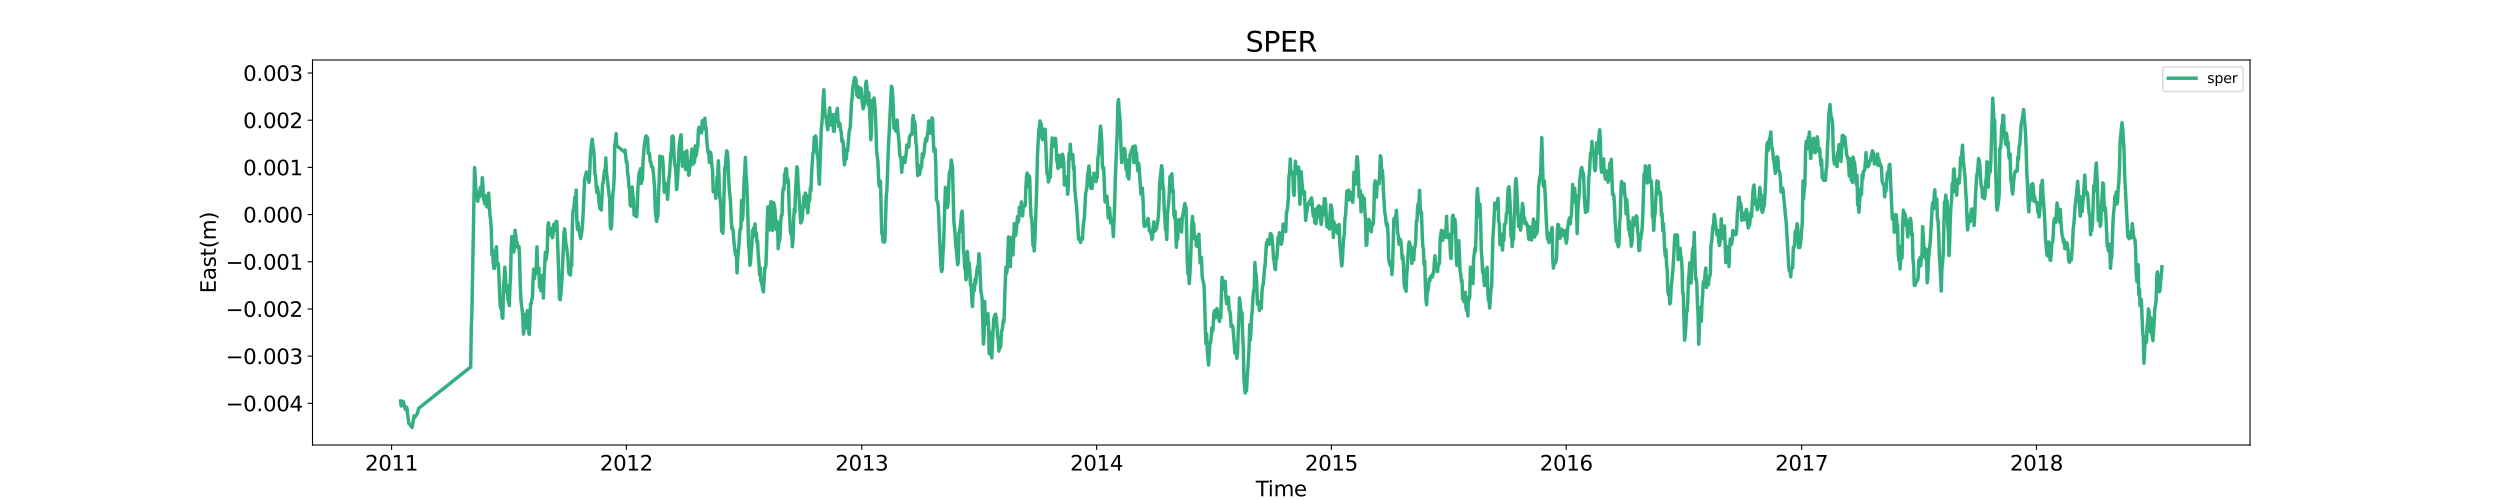 <?xml version="1.0" encoding="utf-8" standalone="no"?>
<!DOCTYPE svg PUBLIC "-//W3C//DTD SVG 1.1//EN"
  "http://www.w3.org/Graphics/SVG/1.1/DTD/svg11.dtd">
<svg xmlns:xlink="http://www.w3.org/1999/xlink" width="1800pt" height="360pt" viewBox="0 0 1800 360" xmlns="http://www.w3.org/2000/svg" version="1.1">
 <defs>
  <style type="text/css">*{stroke-linejoin: round; stroke-linecap: butt}</style>
 </defs>
 <g id="figure_1">
  <g id="patch_1">
   <path d="M 0 360 
L 1800 360 
L 1800 0 
L 0 0 
z
" style="fill: #ffffff"/>
  </g>
  <g id="axes_1">
   <g id="patch_2">
    <path d="M 225 320.4 
L 1620 320.4 
L 1620 43.2 
L 225 43.2 
z
" style="fill: #ffffff"/>
   </g>
   <g id="matplotlib.axis_1">
    <g id="xtick_1">
     <g id="line2d_1">
      <defs>
       <path id="md1bb008cda" d="M 0 0 
L 0 3.5 
" style="stroke: #000000; stroke-width: 0.8"/>
      </defs>
      <g>
       <use xlink:href="#md1bb008cda" x="281.925" y="320.4" style="stroke: #000000; stroke-width: 0.8"/>
      </g>
     </g>
     <g id="text_1">
      <!-- 2011 -->
      <g transform="translate(262.837 338.798) scale(0.15 -0.15)">
       <defs>
        <path id="DejaVuSans-32" d="M 1228 531 
L 3431 531 
L 3431 0 
L 469 0 
L 469 531 
Q 828 903 1448 1529 
Q 2069 2156 2228 2338 
Q 2531 2678 2651 2914 
Q 2772 3150 2772 3378 
Q 2772 3750 2511 3984 
Q 2250 4219 1831 4219 
Q 1534 4219 1204 4116 
Q 875 4013 500 3803 
L 500 4441 
Q 881 4594 1212 4672 
Q 1544 4750 1819 4750 
Q 2544 4750 2975 4387 
Q 3406 4025 3406 3419 
Q 3406 3131 3298 2873 
Q 3191 2616 2906 2266 
Q 2828 2175 2409 1742 
Q 1991 1309 1228 531 
z
" transform="scale(0.016)"/>
        <path id="DejaVuSans-30" d="M 2034 4250 
Q 1547 4250 1301 3770 
Q 1056 3291 1056 2328 
Q 1056 1369 1301 889 
Q 1547 409 2034 409 
Q 2525 409 2770 889 
Q 3016 1369 3016 2328 
Q 3016 3291 2770 3770 
Q 2525 4250 2034 4250 
z
M 2034 4750 
Q 2819 4750 3233 4129 
Q 3647 3509 3647 2328 
Q 3647 1150 3233 529 
Q 2819 -91 2034 -91 
Q 1250 -91 836 529 
Q 422 1150 422 2328 
Q 422 3509 836 4129 
Q 1250 4750 2034 4750 
z
" transform="scale(0.016)"/>
        <path id="DejaVuSans-31" d="M 794 531 
L 1825 531 
L 1825 4091 
L 703 3866 
L 703 4441 
L 1819 4666 
L 2450 4666 
L 2450 531 
L 3481 531 
L 3481 0 
L 794 0 
L 794 531 
z
" transform="scale(0.016)"/>
       </defs>
       <use xlink:href="#DejaVuSans-32"/>
       <use xlink:href="#DejaVuSans-30" x="63.623"/>
       <use xlink:href="#DejaVuSans-31" x="127.246"/>
       <use xlink:href="#DejaVuSans-31" x="190.869"/>
      </g>
     </g>
    </g>
    <g id="xtick_2">
     <g id="line2d_2">
      <g>
       <use xlink:href="#md1bb008cda" x="450.985" y="320.4" style="stroke: #000000; stroke-width: 0.8"/>
      </g>
     </g>
     <g id="text_2">
      <!-- 2012 -->
      <g transform="translate(431.897 338.798) scale(0.15 -0.15)">
       <use xlink:href="#DejaVuSans-32"/>
       <use xlink:href="#DejaVuSans-30" x="63.623"/>
       <use xlink:href="#DejaVuSans-31" x="127.246"/>
       <use xlink:href="#DejaVuSans-32" x="190.869"/>
      </g>
     </g>
    </g>
    <g id="xtick_3">
     <g id="line2d_3">
      <g>
       <use xlink:href="#md1bb008cda" x="620.508" y="320.4" style="stroke: #000000; stroke-width: 0.8"/>
      </g>
     </g>
     <g id="text_3">
      <!-- 2013 -->
      <g transform="translate(601.42 338.798) scale(0.15 -0.15)">
       <defs>
        <path id="DejaVuSans-33" d="M 2597 2516 
Q 3050 2419 3304 2112 
Q 3559 1806 3559 1356 
Q 3559 666 3084 287 
Q 2609 -91 1734 -91 
Q 1441 -91 1130 -33 
Q 819 25 488 141 
L 488 750 
Q 750 597 1062 519 
Q 1375 441 1716 441 
Q 2309 441 2620 675 
Q 2931 909 2931 1356 
Q 2931 1769 2642 2001 
Q 2353 2234 1838 2234 
L 1294 2234 
L 1294 2753 
L 1863 2753 
Q 2328 2753 2575 2939 
Q 2822 3125 2822 3475 
Q 2822 3834 2567 4026 
Q 2313 4219 1838 4219 
Q 1578 4219 1281 4162 
Q 984 4106 628 3988 
L 628 4550 
Q 988 4650 1302 4700 
Q 1616 4750 1894 4750 
Q 2613 4750 3031 4423 
Q 3450 4097 3450 3541 
Q 3450 3153 3228 2886 
Q 3006 2619 2597 2516 
z
" transform="scale(0.016)"/>
       </defs>
       <use xlink:href="#DejaVuSans-32"/>
       <use xlink:href="#DejaVuSans-30" x="63.623"/>
       <use xlink:href="#DejaVuSans-31" x="127.246"/>
       <use xlink:href="#DejaVuSans-33" x="190.869"/>
      </g>
     </g>
    </g>
    <g id="xtick_4">
     <g id="line2d_4">
      <g>
       <use xlink:href="#md1bb008cda" x="789.568" y="320.4" style="stroke: #000000; stroke-width: 0.8"/>
      </g>
     </g>
     <g id="text_4">
      <!-- 2014 -->
      <g transform="translate(770.48 338.798) scale(0.15 -0.15)">
       <defs>
        <path id="DejaVuSans-34" d="M 2419 4116 
L 825 1625 
L 2419 1625 
L 2419 4116 
z
M 2253 4666 
L 3047 4666 
L 3047 1625 
L 3713 1625 
L 3713 1100 
L 3047 1100 
L 3047 0 
L 2419 0 
L 2419 1100 
L 313 1100 
L 313 1709 
L 2253 4666 
z
" transform="scale(0.016)"/>
       </defs>
       <use xlink:href="#DejaVuSans-32"/>
       <use xlink:href="#DejaVuSans-30" x="63.623"/>
       <use xlink:href="#DejaVuSans-31" x="127.246"/>
       <use xlink:href="#DejaVuSans-34" x="190.869"/>
      </g>
     </g>
    </g>
    <g id="xtick_5">
     <g id="line2d_5">
      <g>
       <use xlink:href="#md1bb008cda" x="958.628" y="320.4" style="stroke: #000000; stroke-width: 0.8"/>
      </g>
     </g>
     <g id="text_5">
      <!-- 2015 -->
      <g transform="translate(939.54 338.798) scale(0.15 -0.15)">
       <defs>
        <path id="DejaVuSans-35" d="M 691 4666 
L 3169 4666 
L 3169 4134 
L 1269 4134 
L 1269 2991 
Q 1406 3038 1543 3061 
Q 1681 3084 1819 3084 
Q 2600 3084 3056 2656 
Q 3513 2228 3513 1497 
Q 3513 744 3044 326 
Q 2575 -91 1722 -91 
Q 1428 -91 1123 -41 
Q 819 9 494 109 
L 494 744 
Q 775 591 1075 516 
Q 1375 441 1709 441 
Q 2250 441 2565 725 
Q 2881 1009 2881 1497 
Q 2881 1984 2565 2268 
Q 2250 2553 1709 2553 
Q 1456 2553 1204 2497 
Q 953 2441 691 2322 
L 691 4666 
z
" transform="scale(0.016)"/>
       </defs>
       <use xlink:href="#DejaVuSans-32"/>
       <use xlink:href="#DejaVuSans-30" x="63.623"/>
       <use xlink:href="#DejaVuSans-31" x="127.246"/>
       <use xlink:href="#DejaVuSans-35" x="190.869"/>
      </g>
     </g>
    </g>
    <g id="xtick_6">
     <g id="line2d_6">
      <g>
       <use xlink:href="#md1bb008cda" x="1127.688" y="320.4" style="stroke: #000000; stroke-width: 0.8"/>
      </g>
     </g>
     <g id="text_6">
      <!-- 2016 -->
      <g transform="translate(1108.6 338.798) scale(0.15 -0.15)">
       <defs>
        <path id="DejaVuSans-36" d="M 2113 2584 
Q 1688 2584 1439 2293 
Q 1191 2003 1191 1497 
Q 1191 994 1439 701 
Q 1688 409 2113 409 
Q 2538 409 2786 701 
Q 3034 994 3034 1497 
Q 3034 2003 2786 2293 
Q 2538 2584 2113 2584 
z
M 3366 4563 
L 3366 3988 
Q 3128 4100 2886 4159 
Q 2644 4219 2406 4219 
Q 1781 4219 1451 3797 
Q 1122 3375 1075 2522 
Q 1259 2794 1537 2939 
Q 1816 3084 2150 3084 
Q 2853 3084 3261 2657 
Q 3669 2231 3669 1497 
Q 3669 778 3244 343 
Q 2819 -91 2113 -91 
Q 1303 -91 875 529 
Q 447 1150 447 2328 
Q 447 3434 972 4092 
Q 1497 4750 2381 4750 
Q 2619 4750 2861 4703 
Q 3103 4656 3366 4563 
z
" transform="scale(0.016)"/>
       </defs>
       <use xlink:href="#DejaVuSans-32"/>
       <use xlink:href="#DejaVuSans-30" x="63.623"/>
       <use xlink:href="#DejaVuSans-31" x="127.246"/>
       <use xlink:href="#DejaVuSans-36" x="190.869"/>
      </g>
     </g>
    </g>
    <g id="xtick_7">
     <g id="line2d_7">
      <g>
       <use xlink:href="#md1bb008cda" x="1297.211" y="320.4" style="stroke: #000000; stroke-width: 0.8"/>
      </g>
     </g>
     <g id="text_7">
      <!-- 2017 -->
      <g transform="translate(1278.124 338.798) scale(0.15 -0.15)">
       <defs>
        <path id="DejaVuSans-37" d="M 525 4666 
L 3525 4666 
L 3525 4397 
L 1831 0 
L 1172 0 
L 2766 4134 
L 525 4134 
L 525 4666 
z
" transform="scale(0.016)"/>
       </defs>
       <use xlink:href="#DejaVuSans-32"/>
       <use xlink:href="#DejaVuSans-30" x="63.623"/>
       <use xlink:href="#DejaVuSans-31" x="127.246"/>
       <use xlink:href="#DejaVuSans-37" x="190.869"/>
      </g>
     </g>
    </g>
    <g id="xtick_8">
     <g id="line2d_8">
      <g>
       <use xlink:href="#md1bb008cda" x="1466.271" y="320.4" style="stroke: #000000; stroke-width: 0.8"/>
      </g>
     </g>
     <g id="text_8">
      <!-- 2018 -->
      <g transform="translate(1447.184 338.798) scale(0.15 -0.15)">
       <defs>
        <path id="DejaVuSans-38" d="M 2034 2216 
Q 1584 2216 1326 1975 
Q 1069 1734 1069 1313 
Q 1069 891 1326 650 
Q 1584 409 2034 409 
Q 2484 409 2743 651 
Q 3003 894 3003 1313 
Q 3003 1734 2745 1975 
Q 2488 2216 2034 2216 
z
M 1403 2484 
Q 997 2584 770 2862 
Q 544 3141 544 3541 
Q 544 4100 942 4425 
Q 1341 4750 2034 4750 
Q 2731 4750 3128 4425 
Q 3525 4100 3525 3541 
Q 3525 3141 3298 2862 
Q 3072 2584 2669 2484 
Q 3125 2378 3379 2068 
Q 3634 1759 3634 1313 
Q 3634 634 3220 271 
Q 2806 -91 2034 -91 
Q 1263 -91 848 271 
Q 434 634 434 1313 
Q 434 1759 690 2068 
Q 947 2378 1403 2484 
z
M 1172 3481 
Q 1172 3119 1398 2916 
Q 1625 2713 2034 2713 
Q 2441 2713 2670 2916 
Q 2900 3119 2900 3481 
Q 2900 3844 2670 4047 
Q 2441 4250 2034 4250 
Q 1625 4250 1398 4047 
Q 1172 3844 1172 3481 
z
" transform="scale(0.016)"/>
       </defs>
       <use xlink:href="#DejaVuSans-32"/>
       <use xlink:href="#DejaVuSans-30" x="63.623"/>
       <use xlink:href="#DejaVuSans-31" x="127.246"/>
       <use xlink:href="#DejaVuSans-38" x="190.869"/>
      </g>
     </g>
    </g>
    <g id="text_9">
     <!-- Time -->
     <g transform="translate(904.15 357.315) scale(0.15 -0.15)">
      <defs>
       <path id="DejaVuSans-54" d="M -19 4666 
L 3928 4666 
L 3928 4134 
L 2272 4134 
L 2272 0 
L 1638 0 
L 1638 4134 
L -19 4134 
L -19 4666 
z
" transform="scale(0.016)"/>
       <path id="DejaVuSans-69" d="M 603 3500 
L 1178 3500 
L 1178 0 
L 603 0 
L 603 3500 
z
M 603 4863 
L 1178 4863 
L 1178 4134 
L 603 4134 
L 603 4863 
z
" transform="scale(0.016)"/>
       <path id="DejaVuSans-6d" d="M 3328 2828 
Q 3544 3216 3844 3400 
Q 4144 3584 4550 3584 
Q 5097 3584 5394 3201 
Q 5691 2819 5691 2113 
L 5691 0 
L 5113 0 
L 5113 2094 
Q 5113 2597 4934 2840 
Q 4756 3084 4391 3084 
Q 3944 3084 3684 2787 
Q 3425 2491 3425 1978 
L 3425 0 
L 2847 0 
L 2847 2094 
Q 2847 2600 2669 2842 
Q 2491 3084 2119 3084 
Q 1678 3084 1418 2786 
Q 1159 2488 1159 1978 
L 1159 0 
L 581 0 
L 581 3500 
L 1159 3500 
L 1159 2956 
Q 1356 3278 1631 3431 
Q 1906 3584 2284 3584 
Q 2666 3584 2933 3390 
Q 3200 3197 3328 2828 
z
" transform="scale(0.016)"/>
       <path id="DejaVuSans-65" d="M 3597 1894 
L 3597 1613 
L 953 1613 
Q 991 1019 1311 708 
Q 1631 397 2203 397 
Q 2534 397 2845 478 
Q 3156 559 3463 722 
L 3463 178 
Q 3153 47 2828 -22 
Q 2503 -91 2169 -91 
Q 1331 -91 842 396 
Q 353 884 353 1716 
Q 353 2575 817 3079 
Q 1281 3584 2069 3584 
Q 2775 3584 3186 3129 
Q 3597 2675 3597 1894 
z
M 3022 2063 
Q 3016 2534 2758 2815 
Q 2500 3097 2075 3097 
Q 1594 3097 1305 2825 
Q 1016 2553 972 2059 
L 3022 2063 
z
" transform="scale(0.016)"/>
      </defs>
      <use xlink:href="#DejaVuSans-54"/>
      <use xlink:href="#DejaVuSans-69" x="57.959"/>
      <use xlink:href="#DejaVuSans-6d" x="85.742"/>
      <use xlink:href="#DejaVuSans-65" x="183.154"/>
     </g>
    </g>
   </g>
   <g id="matplotlib.axis_2">
    <g id="ytick_1">
     <g id="line2d_9">
      <defs>
       <path id="mc21708e844" d="M 0 0 
L -3.5 0 
" style="stroke: #000000; stroke-width: 0.8"/>
      </defs>
      <g>
       <use xlink:href="#mc21708e844" x="225" y="290.4" style="stroke: #000000; stroke-width: 0.8"/>
      </g>
     </g>
     <g id="text_10">
      <!-- −0.004 -->
      <g transform="translate(162.488 296.099) scale(0.15 -0.15)">
       <defs>
        <path id="DejaVuSans-2212" d="M 678 2272 
L 4684 2272 
L 4684 1741 
L 678 1741 
L 678 2272 
z
" transform="scale(0.016)"/>
        <path id="DejaVuSans-2e" d="M 684 794 
L 1344 794 
L 1344 0 
L 684 0 
L 684 794 
z
" transform="scale(0.016)"/>
       </defs>
       <use xlink:href="#DejaVuSans-2212"/>
       <use xlink:href="#DejaVuSans-30" x="83.789"/>
       <use xlink:href="#DejaVuSans-2e" x="147.412"/>
       <use xlink:href="#DejaVuSans-30" x="179.199"/>
       <use xlink:href="#DejaVuSans-30" x="242.822"/>
       <use xlink:href="#DejaVuSans-34" x="306.445"/>
      </g>
     </g>
    </g>
    <g id="ytick_2">
     <g id="line2d_10">
      <g>
       <use xlink:href="#mc21708e844" x="225" y="256.424" style="stroke: #000000; stroke-width: 0.8"/>
      </g>
     </g>
     <g id="text_11">
      <!-- −0.003 -->
      <g transform="translate(162.488 262.122) scale(0.15 -0.15)">
       <use xlink:href="#DejaVuSans-2212"/>
       <use xlink:href="#DejaVuSans-30" x="83.789"/>
       <use xlink:href="#DejaVuSans-2e" x="147.412"/>
       <use xlink:href="#DejaVuSans-30" x="179.199"/>
       <use xlink:href="#DejaVuSans-30" x="242.822"/>
       <use xlink:href="#DejaVuSans-33" x="306.445"/>
      </g>
     </g>
    </g>
    <g id="ytick_3">
     <g id="line2d_11">
      <g>
       <use xlink:href="#mc21708e844" x="225" y="222.447" style="stroke: #000000; stroke-width: 0.8"/>
      </g>
     </g>
     <g id="text_12">
      <!-- −0.002 -->
      <g transform="translate(162.488 228.146) scale(0.15 -0.15)">
       <use xlink:href="#DejaVuSans-2212"/>
       <use xlink:href="#DejaVuSans-30" x="83.789"/>
       <use xlink:href="#DejaVuSans-2e" x="147.412"/>
       <use xlink:href="#DejaVuSans-30" x="179.199"/>
       <use xlink:href="#DejaVuSans-30" x="242.822"/>
       <use xlink:href="#DejaVuSans-32" x="306.445"/>
      </g>
     </g>
    </g>
    <g id="ytick_4">
     <g id="line2d_12">
      <g>
       <use xlink:href="#mc21708e844" x="225" y="188.47" style="stroke: #000000; stroke-width: 0.8"/>
      </g>
     </g>
     <g id="text_13">
      <!-- −0.001 -->
      <g transform="translate(162.488 194.169) scale(0.15 -0.15)">
       <use xlink:href="#DejaVuSans-2212"/>
       <use xlink:href="#DejaVuSans-30" x="83.789"/>
       <use xlink:href="#DejaVuSans-2e" x="147.412"/>
       <use xlink:href="#DejaVuSans-30" x="179.199"/>
       <use xlink:href="#DejaVuSans-30" x="242.822"/>
       <use xlink:href="#DejaVuSans-31" x="306.445"/>
      </g>
     </g>
    </g>
    <g id="ytick_5">
     <g id="line2d_13">
      <g>
       <use xlink:href="#mc21708e844" x="225" y="154.493" style="stroke: #000000; stroke-width: 0.8"/>
      </g>
     </g>
     <g id="text_14">
      <!-- 0.000 -->
      <g transform="translate(175.058 160.192) scale(0.15 -0.15)">
       <use xlink:href="#DejaVuSans-30"/>
       <use xlink:href="#DejaVuSans-2e" x="63.623"/>
       <use xlink:href="#DejaVuSans-30" x="95.41"/>
       <use xlink:href="#DejaVuSans-30" x="159.033"/>
       <use xlink:href="#DejaVuSans-30" x="222.656"/>
      </g>
     </g>
    </g>
    <g id="ytick_6">
     <g id="line2d_14">
      <g>
       <use xlink:href="#mc21708e844" x="225" y="120.516" style="stroke: #000000; stroke-width: 0.8"/>
      </g>
     </g>
     <g id="text_15">
      <!-- 0.001 -->
      <g transform="translate(175.058 126.215) scale(0.15 -0.15)">
       <use xlink:href="#DejaVuSans-30"/>
       <use xlink:href="#DejaVuSans-2e" x="63.623"/>
       <use xlink:href="#DejaVuSans-30" x="95.41"/>
       <use xlink:href="#DejaVuSans-30" x="159.033"/>
       <use xlink:href="#DejaVuSans-31" x="222.656"/>
      </g>
     </g>
    </g>
    <g id="ytick_7">
     <g id="line2d_15">
      <g>
       <use xlink:href="#mc21708e844" x="225" y="86.54" style="stroke: #000000; stroke-width: 0.8"/>
      </g>
     </g>
     <g id="text_16">
      <!-- 0.002 -->
      <g transform="translate(175.058 92.238) scale(0.15 -0.15)">
       <use xlink:href="#DejaVuSans-30"/>
       <use xlink:href="#DejaVuSans-2e" x="63.623"/>
       <use xlink:href="#DejaVuSans-30" x="95.41"/>
       <use xlink:href="#DejaVuSans-30" x="159.033"/>
       <use xlink:href="#DejaVuSans-32" x="222.656"/>
      </g>
     </g>
    </g>
    <g id="ytick_8">
     <g id="line2d_16">
      <g>
       <use xlink:href="#mc21708e844" x="225" y="52.563" style="stroke: #000000; stroke-width: 0.8"/>
      </g>
     </g>
     <g id="text_17">
      <!-- 0.003 -->
      <g transform="translate(175.058 58.262) scale(0.15 -0.15)">
       <use xlink:href="#DejaVuSans-30"/>
       <use xlink:href="#DejaVuSans-2e" x="63.623"/>
       <use xlink:href="#DejaVuSans-30" x="95.41"/>
       <use xlink:href="#DejaVuSans-30" x="159.033"/>
       <use xlink:href="#DejaVuSans-33" x="222.656"/>
      </g>
     </g>
    </g>
    <g id="text_18">
     <!-- East(m) -->
     <g transform="translate(155.369 211.14) rotate(-90) scale(0.15 -0.15)">
      <defs>
       <path id="DejaVuSans-45" d="M 628 4666 
L 3578 4666 
L 3578 4134 
L 1259 4134 
L 1259 2753 
L 3481 2753 
L 3481 2222 
L 1259 2222 
L 1259 531 
L 3634 531 
L 3634 0 
L 628 0 
L 628 4666 
z
" transform="scale(0.016)"/>
       <path id="DejaVuSans-61" d="M 2194 1759 
Q 1497 1759 1228 1600 
Q 959 1441 959 1056 
Q 959 750 1161 570 
Q 1363 391 1709 391 
Q 2188 391 2477 730 
Q 2766 1069 2766 1631 
L 2766 1759 
L 2194 1759 
z
M 3341 1997 
L 3341 0 
L 2766 0 
L 2766 531 
Q 2569 213 2275 61 
Q 1981 -91 1556 -91 
Q 1019 -91 701 211 
Q 384 513 384 1019 
Q 384 1609 779 1909 
Q 1175 2209 1959 2209 
L 2766 2209 
L 2766 2266 
Q 2766 2663 2505 2880 
Q 2244 3097 1772 3097 
Q 1472 3097 1187 3025 
Q 903 2953 641 2809 
L 641 3341 
Q 956 3463 1253 3523 
Q 1550 3584 1831 3584 
Q 2591 3584 2966 3190 
Q 3341 2797 3341 1997 
z
" transform="scale(0.016)"/>
       <path id="DejaVuSans-73" d="M 2834 3397 
L 2834 2853 
Q 2591 2978 2328 3040 
Q 2066 3103 1784 3103 
Q 1356 3103 1142 2972 
Q 928 2841 928 2578 
Q 928 2378 1081 2264 
Q 1234 2150 1697 2047 
L 1894 2003 
Q 2506 1872 2764 1633 
Q 3022 1394 3022 966 
Q 3022 478 2636 193 
Q 2250 -91 1575 -91 
Q 1294 -91 989 -36 
Q 684 19 347 128 
L 347 722 
Q 666 556 975 473 
Q 1284 391 1588 391 
Q 1994 391 2212 530 
Q 2431 669 2431 922 
Q 2431 1156 2273 1281 
Q 2116 1406 1581 1522 
L 1381 1569 
Q 847 1681 609 1914 
Q 372 2147 372 2553 
Q 372 3047 722 3315 
Q 1072 3584 1716 3584 
Q 2034 3584 2315 3537 
Q 2597 3491 2834 3397 
z
" transform="scale(0.016)"/>
       <path id="DejaVuSans-74" d="M 1172 4494 
L 1172 3500 
L 2356 3500 
L 2356 3053 
L 1172 3053 
L 1172 1153 
Q 1172 725 1289 603 
Q 1406 481 1766 481 
L 2356 481 
L 2356 0 
L 1766 0 
Q 1100 0 847 248 
Q 594 497 594 1153 
L 594 3053 
L 172 3053 
L 172 3500 
L 594 3500 
L 594 4494 
L 1172 4494 
z
" transform="scale(0.016)"/>
       <path id="DejaVuSans-28" d="M 1984 4856 
Q 1566 4138 1362 3434 
Q 1159 2731 1159 2009 
Q 1159 1288 1364 580 
Q 1569 -128 1984 -844 
L 1484 -844 
Q 1016 -109 783 600 
Q 550 1309 550 2009 
Q 550 2706 781 3412 
Q 1013 4119 1484 4856 
L 1984 4856 
z
" transform="scale(0.016)"/>
       <path id="DejaVuSans-29" d="M 513 4856 
L 1013 4856 
Q 1481 4119 1714 3412 
Q 1947 2706 1947 2009 
Q 1947 1309 1714 600 
Q 1481 -109 1013 -844 
L 513 -844 
Q 928 -128 1133 580 
Q 1338 1288 1338 2009 
Q 1338 2731 1133 3434 
Q 928 4138 513 4856 
z
" transform="scale(0.016)"/>
      </defs>
      <use xlink:href="#DejaVuSans-45"/>
      <use xlink:href="#DejaVuSans-61" x="63.184"/>
      <use xlink:href="#DejaVuSans-73" x="124.463"/>
      <use xlink:href="#DejaVuSans-74" x="176.562"/>
      <use xlink:href="#DejaVuSans-28" x="215.771"/>
      <use xlink:href="#DejaVuSans-6d" x="254.785"/>
      <use xlink:href="#DejaVuSans-29" x="352.197"/>
     </g>
    </g>
   </g>
   <g id="line2d_17">
    <path d="M 288.409 288.727 
L 288.872 292.342 
L 290.262 288.964 
L 291.651 294.064 
L 292.115 294.867 
L 292.578 293.079 
L 293.041 293.772 
L 293.504 298.594 
L 294.43 305.023 
L 294.894 305.355 
L 296.746 307.8 
L 298.136 299.39 
L 298.599 300.469 
L 300.452 297.89 
L 300.915 296.33 
L 301.378 294.032 
L 338.896 264.218 
L 339.359 234.533 
L 339.822 222.504 
L 341.211 144.681 
L 341.675 120.628 
L 342.138 126.566 
L 342.601 136.3 
L 343.064 137.413 
L 343.99 144.985 
L 344.454 139.38 
L 344.917 140.926 
L 345.38 141.666 
L 345.843 134.926 
L 346.306 135.598 
L 346.77 140.08 
L 347.233 127.87 
L 347.696 133.624 
L 348.159 143.498 
L 348.622 144.452 
L 349.085 146.789 
L 349.549 140.903 
L 350.012 142.788 
L 350.475 148.668 
L 350.938 149.068 
L 351.865 139.059 
L 352.791 155.29 
L 353.254 157.981 
L 353.717 165.176 
L 354.18 183.579 
L 354.644 180.033 
L 355.107 188.757 
L 355.57 193.273 
L 356.033 193.169 
L 356.496 182.07 
L 356.959 183.8 
L 357.423 177.638 
L 357.886 189.304 
L 358.349 190.961 
L 358.812 189.953 
L 359.275 199.624 
L 359.739 212.498 
L 360.202 219.893 
L 360.665 222.346 
L 361.128 221.28 
L 361.591 228.854 
L 362.054 229.128 
L 362.518 205.589 
L 362.981 201.126 
L 363.444 192.386 
L 363.907 197.941 
L 364.37 209.811 
L 364.833 210.541 
L 365.297 205.839 
L 365.76 216.088 
L 366.223 216.939 
L 366.686 219.985 
L 367.149 206.683 
L 367.613 198.836 
L 368.076 177.651 
L 368.539 170.251 
L 369.465 179.74 
L 369.928 181.499 
L 370.392 178.021 
L 370.855 165.83 
L 371.318 169.288 
L 371.781 174.867 
L 372.244 174.398 
L 372.708 177.939 
L 373.171 178.552 
L 373.634 177.36 
L 374.097 185.541 
L 374.56 204.104 
L 375.023 215.731 
L 375.95 223.011 
L 376.413 227.843 
L 376.876 240.518 
L 377.339 237.851 
L 378.266 226.215 
L 378.729 236.012 
L 379.192 226.685 
L 379.655 223.678 
L 380.118 229.573 
L 380.582 238.103 
L 381.045 240.731 
L 381.508 231.035 
L 381.971 218.781 
L 382.434 218.982 
L 382.897 215.586 
L 383.361 213.778 
L 383.824 201.102 
L 384.287 193.813 
L 384.75 200.747 
L 385.213 195.735 
L 385.677 197.091 
L 386.14 191.414 
L 386.603 177.724 
L 387.066 194.035 
L 387.529 195.949 
L 387.992 193.005 
L 388.456 206.758 
L 388.919 205.537 
L 389.382 209.315 
L 389.845 207.589 
L 390.308 198.417 
L 390.771 203.691 
L 391.235 214.628 
L 391.698 198.671 
L 392.161 191.79 
L 392.624 181.663 
L 393.087 187.062 
L 394.014 180.907 
L 394.477 162.823 
L 394.94 160.442 
L 395.403 169.235 
L 395.866 168.251 
L 396.33 167.53 
L 396.793 166.202 
L 397.256 164.365 
L 397.719 171.143 
L 398.182 169.164 
L 398.645 161.565 
L 399.109 166.072 
L 399.572 161.608 
L 400.498 159.326 
L 400.961 159.624 
L 401.888 186.179 
L 402.814 214.593 
L 403.277 215.891 
L 403.74 212.898 
L 404.667 200.127 
L 406.056 168.18 
L 406.52 164.833 
L 406.983 169.679 
L 407.446 175.729 
L 407.909 177.784 
L 408.835 184.589 
L 409.299 193.308 
L 409.762 197.252 
L 410.225 194.302 
L 410.688 198.003 
L 411.151 190.773 
L 411.614 191.115 
L 412.078 162.605 
L 412.541 151.75 
L 413.004 150.82 
L 413.467 147.288 
L 413.93 141.694 
L 414.394 150.127 
L 414.857 136.776 
L 415.32 158.994 
L 415.783 165.127 
L 416.246 160.328 
L 416.709 166.077 
L 417.173 167.123 
L 418.099 171.787 
L 418.562 169.274 
L 419.025 165.568 
L 419.489 160.173 
L 419.952 151.705 
L 420.878 129.726 
L 421.341 127.165 
L 422.268 123.84 
L 422.731 126.249 
L 423.194 124.213 
L 423.657 129.831 
L 424.12 131.386 
L 424.583 124.772 
L 425.047 111.698 
L 425.51 107.914 
L 425.973 102.46 
L 426.436 100.23 
L 426.899 104.62 
L 427.363 107.165 
L 427.826 113.118 
L 428.289 125.041 
L 428.752 126.601 
L 429.678 138.458 
L 430.142 134.655 
L 430.605 137.594 
L 431.531 147.897 
L 431.994 150.322 
L 432.457 146.528 
L 432.921 151.214 
L 433.847 132.167 
L 434.31 131.795 
L 434.773 126.652 
L 435.237 122.781 
L 435.7 124.962 
L 436.163 113.665 
L 436.626 123.505 
L 437.552 131.402 
L 438.016 135.272 
L 438.479 140.274 
L 438.942 143.077 
L 439.405 162.64 
L 439.868 164.913 
L 440.332 162.731 
L 441.258 139.014 
L 441.721 136.279 
L 442.184 127.986 
L 442.647 104.525 
L 443.111 101.969 
L 443.574 96.17 
L 444.037 104.89 
L 449.132 109.115 
L 450.058 107.976 
L 450.985 117.222 
L 451.448 116.612 
L 451.911 124.876 
L 452.374 127.552 
L 452.837 134.534 
L 453.301 136.376 
L 453.764 147.75 
L 454.227 148.417 
L 455.153 134.658 
L 455.616 140.886 
L 456.08 142.105 
L 456.543 154.775 
L 457.006 155.145 
L 457.469 151.36 
L 457.932 155.52 
L 458.395 156.076 
L 458.859 148.501 
L 459.322 134.898 
L 459.785 128.541 
L 460.248 123.957 
L 460.711 123.92 
L 461.175 121.398 
L 461.638 132.107 
L 462.101 129.178 
L 462.564 129.534 
L 463.027 115.912 
L 463.954 103.728 
L 464.417 101.434 
L 464.88 98.252 
L 465.343 97.895 
L 465.806 101.125 
L 466.27 99.127 
L 466.733 110.497 
L 467.196 110.042 
L 467.659 110.457 
L 468.122 116.434 
L 468.585 116.64 
L 469.049 119.889 
L 469.512 120.551 
L 469.975 120.355 
L 470.438 124.647 
L 471.364 135.893 
L 471.828 152.655 
L 472.754 159.503 
L 473.217 156.743 
L 473.68 155.644 
L 474.144 139.672 
L 474.607 130.393 
L 475.07 112.412 
L 475.533 115.695 
L 475.996 118.149 
L 476.459 114.903 
L 476.923 112.906 
L 477.386 118.291 
L 478.312 138.341 
L 478.775 131.621 
L 479.238 133.02 
L 479.702 137.857 
L 480.165 136.267 
L 480.628 143.506 
L 481.554 129.041 
L 482.018 125.568 
L 482.944 110.971 
L 483.407 108.619 
L 483.87 98.244 
L 484.333 97.887 
L 484.797 98.797 
L 485.26 111.297 
L 485.723 118.07 
L 486.186 119.757 
L 486.649 123.763 
L 487.113 136.414 
L 487.576 133.533 
L 488.039 125.997 
L 488.965 105.863 
L 489.428 102.613 
L 489.892 98.518 
L 490.355 97.035 
L 490.818 109.89 
L 491.281 119.605 
L 491.744 114.272 
L 492.207 111.275 
L 492.671 109.777 
L 493.134 119.244 
L 493.597 122.003 
L 494.06 113.729 
L 494.523 108.509 
L 494.987 119.539 
L 495.45 120.545 
L 495.913 126.217 
L 496.376 123.656 
L 496.839 116.329 
L 497.302 119.243 
L 497.766 111.411 
L 498.229 107.316 
L 498.692 115.449 
L 499.155 118.12 
L 500.082 116.338 
L 500.545 105.055 
L 501.008 112.76 
L 501.471 110.743 
L 501.934 107.071 
L 502.397 104.952 
L 502.861 93.232 
L 503.324 91.598 
L 503.787 93.144 
L 504.25 95.223 
L 504.713 95.667 
L 505.176 95.407 
L 505.64 86.91 
L 506.103 91.742 
L 506.566 90.797 
L 507.029 92.716 
L 507.492 85.088 
L 507.956 92.522 
L 508.419 91.82 
L 508.882 101.447 
L 509.808 109.785 
L 510.271 108.739 
L 510.735 116.895 
L 511.198 109.704 
L 511.661 109.832 
L 512.124 113.489 
L 512.587 120.039 
L 513.051 122.555 
L 513.514 138.109 
L 514.44 135.79 
L 514.903 135.344 
L 515.366 142.791 
L 515.83 138.118 
L 516.293 127.44 
L 516.756 126.869 
L 517.219 115.769 
L 518.145 140.857 
L 518.609 144.451 
L 519.072 150.351 
L 519.535 166.443 
L 519.998 166.208 
L 520.461 167.962 
L 520.925 156.975 
L 521.388 135.683 
L 521.851 120.648 
L 522.314 121.33 
L 522.777 112.949 
L 523.24 108.592 
L 523.704 109.565 
L 524.167 115.474 
L 524.63 128.228 
L 525.093 136.467 
L 525.556 140.784 
L 526.019 146.494 
L 526.483 158.155 
L 526.946 164.7 
L 527.409 164.003 
L 527.872 166.16 
L 528.335 173.2 
L 529.262 181.563 
L 529.725 183.953 
L 530.188 180.426 
L 530.651 196.533 
L 531.114 187.002 
L 532.041 176.76 
L 532.504 168.399 
L 532.967 164.814 
L 533.43 164.496 
L 533.894 144.296 
L 534.357 158.612 
L 534.82 156.177 
L 535.283 145.686 
L 535.746 129.238 
L 536.209 123.59 
L 536.673 113.322 
L 537.136 125.337 
L 537.599 130.702 
L 538.062 141.795 
L 538.988 176.058 
L 539.452 180.783 
L 539.915 191.075 
L 540.378 189.252 
L 540.841 181.687 
L 541.304 177.058 
L 541.768 165.838 
L 542.231 170.296 
L 542.694 164.09 
L 543.157 167.519 
L 543.62 161.221 
L 544.083 169.649 
L 544.547 167.564 
L 545.01 174.371 
L 545.473 173.699 
L 545.936 183.831 
L 546.399 188.327 
L 546.863 197.77 
L 547.326 192.603 
L 547.789 202.434 
L 548.252 201.751 
L 548.715 205.632 
L 549.178 208.362 
L 549.642 210.194 
L 550.105 203.167 
L 550.568 193.064 
L 551.031 193.037 
L 551.494 190.354 
L 551.957 177.94 
L 552.421 159.401 
L 552.884 148.953 
L 553.81 165.635 
L 554.273 153.963 
L 554.737 147.641 
L 555.2 145.046 
L 555.663 159.231 
L 556.126 165.985 
L 556.589 153.648 
L 557.052 145.889 
L 557.516 148.153 
L 557.979 151.193 
L 558.442 161.335 
L 558.905 165.327 
L 559.368 159.073 
L 559.831 161.351 
L 560.295 179.06 
L 560.758 173.703 
L 561.221 173.55 
L 561.684 170.053 
L 562.147 159.066 
L 562.611 154.99 
L 563.074 154.803 
L 563.537 138.608 
L 564 135.392 
L 564.463 136.374 
L 564.926 125.222 
L 565.39 124.822 
L 565.853 121.339 
L 566.316 121.612 
L 566.779 131.235 
L 567.242 128.572 
L 567.706 131.423 
L 568.169 150.059 
L 569.095 166.363 
L 569.558 168.923 
L 570.021 164.94 
L 570.485 177.688 
L 570.948 173.186 
L 571.411 158.413 
L 571.874 150.425 
L 572.337 153.014 
L 572.8 136.892 
L 573.264 129.715 
L 573.727 120.063 
L 574.19 121.604 
L 574.653 133.381 
L 575.116 138.422 
L 576.506 160.527 
L 577.432 158.934 
L 577.895 153.874 
L 578.822 141.515 
L 579.285 146.42 
L 579.748 139.044 
L 580.211 149.069 
L 580.675 140.655 
L 581.601 153.318 
L 582.064 147.539 
L 582.527 143.687 
L 582.99 144.038 
L 583.454 135.202 
L 583.917 137.199 
L 584.38 123.722 
L 585.306 110.426 
L 585.769 109.312 
L 586.233 98.917 
L 586.696 99.011 
L 587.159 97.8 
L 587.622 99.797 
L 588.085 109.075 
L 589.012 114.855 
L 589.475 127.889 
L 589.938 132.677 
L 591.328 92.533 
L 591.791 88.657 
L 592.254 81.771 
L 592.717 70.255 
L 593.18 64.607 
L 593.644 75.972 
L 594.107 83.061 
L 594.57 83.752 
L 595.033 86.627 
L 595.959 93.43 
L 597.349 77.591 
L 598.275 90.006 
L 598.738 89.601 
L 599.202 87.773 
L 599.665 82.601 
L 600.128 94.383 
L 600.591 94.642 
L 601.054 86.684 
L 601.518 84.808 
L 601.981 81.912 
L 602.444 80.938 
L 602.907 78.043 
L 603.37 86.709 
L 603.833 90.953 
L 604.297 88.436 
L 604.76 89.123 
L 605.223 93.94 
L 605.686 94.665 
L 606.149 101.841 
L 606.612 100.639 
L 607.076 102.267 
L 607.539 112.822 
L 608.002 118.682 
L 608.465 114.612 
L 608.928 113.701 
L 609.392 114.354 
L 609.855 106.541 
L 610.318 108.519 
L 611.244 96.17 
L 611.707 92.954 
L 612.171 92.048 
L 613.097 73.542 
L 613.56 70.334 
L 614.023 62.812 
L 615.413 55.8 
L 615.876 56.073 
L 616.339 57.904 
L 616.802 68.191 
L 617.266 69.222 
L 617.729 62.254 
L 618.192 70.216 
L 618.655 68.563 
L 619.118 68.963 
L 619.581 63.335 
L 620.045 64.036 
L 620.508 70.688 
L 621.434 78.341 
L 622.824 72.978 
L 623.287 60.702 
L 623.75 58.426 
L 624.213 63.391 
L 625.14 75.715 
L 625.603 66.852 
L 626.992 100.621 
L 627.456 94.109 
L 627.919 72.405 
L 628.382 72.373 
L 628.845 77.967 
L 629.308 70.557 
L 630.235 80.249 
L 630.698 93.099 
L 631.161 109.226 
L 632.087 116.156 
L 632.55 127.347 
L 633.014 134.013 
L 633.477 130.404 
L 633.94 130.532 
L 634.866 168.032 
L 635.33 167.35 
L 635.793 174.06 
L 636.256 170.174 
L 636.719 174.408 
L 637.182 172.644 
L 638.109 140.816 
L 638.572 137.227 
L 639.498 110.146 
L 641.814 62.078 
L 642.277 62.88 
L 642.74 68.254 
L 643.204 78.055 
L 643.667 92.356 
L 644.13 87.898 
L 645.056 94.479 
L 645.519 92.52 
L 645.983 86.435 
L 646.446 94.509 
L 646.909 98.384 
L 647.372 104.027 
L 647.835 111.572 
L 648.299 113.195 
L 648.762 114.27 
L 649.225 124.018 
L 649.688 117.768 
L 650.614 113.275 
L 651.541 117.121 
L 652.467 110.434 
L 652.93 104.407 
L 653.393 104.34 
L 653.857 105.978 
L 654.32 105.863 
L 654.783 98.895 
L 655.246 97.786 
L 656.173 96.457 
L 656.636 96.768 
L 657.099 85.892 
L 657.562 83.141 
L 658.025 89.835 
L 658.488 87.564 
L 658.952 90.415 
L 659.415 102.653 
L 659.878 104.805 
L 660.341 118.884 
L 660.804 126.433 
L 661.268 118.776 
L 661.731 125.277 
L 662.194 125.488 
L 662.657 121.636 
L 663.12 121.134 
L 663.583 119.912 
L 664.047 110.794 
L 664.51 113.446 
L 664.973 111.866 
L 665.436 109.189 
L 665.899 103.493 
L 666.362 100.708 
L 666.826 99.468 
L 667.289 101.412 
L 667.752 96.705 
L 668.215 93.984 
L 668.678 87.075 
L 669.142 88.12 
L 669.605 94.68 
L 670.068 96.036 
L 670.531 95.242 
L 670.994 84.94 
L 671.457 85.442 
L 671.921 99.01 
L 672.384 108.982 
L 672.847 107.397 
L 673.31 107.307 
L 673.773 118.909 
L 674.237 143.506 
L 674.7 145.046 
L 675.163 145.325 
L 675.626 149.943 
L 676.552 171.921 
L 677.479 191.583 
L 677.942 195.463 
L 678.405 194.004 
L 678.868 183.362 
L 679.331 176.777 
L 679.795 163.776 
L 680.258 147.212 
L 680.721 134.856 
L 681.184 137.872 
L 681.647 142.781 
L 682.111 149.385 
L 682.574 146.79 
L 683.5 124.5 
L 683.963 123.168 
L 684.426 122.388 
L 684.89 115.226 
L 685.353 117.364 
L 685.816 120.807 
L 686.742 158.7 
L 687.669 168.266 
L 688.132 176.908 
L 688.595 179.944 
L 689.521 190.583 
L 689.985 188.643 
L 690.448 167.492 
L 690.911 167.019 
L 691.837 158.907 
L 692.3 153.565 
L 692.764 151.98 
L 693.227 162.039 
L 693.69 180.462 
L 694.153 184.162 
L 694.616 193.28 
L 695.08 194.35 
L 695.543 201.468 
L 696.006 198.096 
L 696.469 181.003 
L 696.932 186.806 
L 697.395 195.015 
L 697.859 189.397 
L 698.322 196.505 
L 698.785 205.399 
L 699.248 204.547 
L 699.711 216.15 
L 700.174 220.734 
L 700.638 209.436 
L 701.101 208.161 
L 701.564 209.256 
L 702.027 201.191 
L 702.49 204.105 
L 703.417 194.392 
L 703.88 191.7 
L 704.343 192.289 
L 704.806 182.632 
L 705.269 185.877 
L 706.196 209.563 
L 706.659 211.657 
L 707.122 215.28 
L 708.049 247.78 
L 708.512 242.254 
L 708.975 217.084 
L 709.438 231.958 
L 709.901 232.237 
L 710.364 233.389 
L 710.828 226.761 
L 711.291 225.85 
L 711.754 233.691 
L 712.217 254.71 
L 712.68 239.001 
L 713.143 247.803 
L 714.07 257.646 
L 714.533 249.925 
L 714.996 238.312 
L 715.459 229.597 
L 715.923 228.385 
L 716.386 226.674 
L 716.849 226.244 
L 717.312 228.877 
L 717.775 234.805 
L 718.238 242.292 
L 718.702 243.964 
L 719.165 252.829 
L 719.628 244.366 
L 720.091 250.814 
L 720.554 248.743 
L 721.017 238.281 
L 721.481 237.788 
L 721.944 234.533 
L 722.407 230.36 
L 722.87 232.032 
L 723.797 202.632 
L 724.26 192.271 
L 724.723 197.059 
L 725.186 193.595 
L 725.649 183.608 
L 726.112 170.583 
L 726.576 175.589 
L 727.039 185.653 
L 727.502 192.004 
L 727.965 170.969 
L 728.428 171.462 
L 729.355 183.494 
L 730.281 160.971 
L 730.744 167.089 
L 731.207 169.596 
L 731.671 166.977 
L 732.597 155.967 
L 733.06 159.867 
L 733.523 157.898 
L 733.986 149.256 
L 734.45 153.306 
L 734.913 150.449 
L 735.376 145.374 
L 735.839 153.37 
L 736.302 155.431 
L 736.766 147.798 
L 737.229 148.858 
L 737.692 147.792 
L 738.155 147.998 
L 738.618 135.7 
L 739.081 127.266 
L 739.545 124.502 
L 740.008 134.299 
L 740.471 126.336 
L 740.934 126.556 
L 741.397 128.092 
L 741.861 146.063 
L 742.324 155.52 
L 742.787 157.28 
L 743.25 164.49 
L 743.713 176.752 
L 744.176 175.245 
L 744.64 180.664 
L 745.103 172.929 
L 746.029 147.154 
L 746.492 133.357 
L 746.955 112.235 
L 747.882 94.562 
L 748.345 91.253 
L 748.808 87.062 
L 749.271 96.267 
L 749.735 89.197 
L 750.198 99.319 
L 750.661 100.641 
L 751.124 97.493 
L 751.587 92.952 
L 752.05 97.031 
L 752.514 93.189 
L 752.977 103.705 
L 753.44 117.05 
L 753.903 125.347 
L 754.366 124.995 
L 754.83 131.025 
L 755.293 129.168 
L 755.756 126.564 
L 756.219 127.677 
L 757.145 105.864 
L 757.609 99.303 
L 758.072 102.048 
L 758.998 105.396 
L 759.924 99.513 
L 760.388 105.033 
L 760.851 115.423 
L 761.314 117.211 
L 761.777 121.368 
L 762.24 114.002 
L 762.704 111.815 
L 763.167 112.283 
L 763.63 120.124 
L 764.093 118.961 
L 765.019 110.995 
L 765.483 113.473 
L 765.946 118.1 
L 766.409 133.222 
L 766.872 126.769 
L 767.335 132.367 
L 767.798 130.064 
L 768.262 131.43 
L 768.725 139.858 
L 769.188 134.395 
L 769.651 110.632 
L 770.114 114.828 
L 770.578 103.822 
L 771.041 110.09 
L 771.504 112.315 
L 771.967 112.468 
L 772.43 111.29 
L 772.893 121.645 
L 773.357 119.963 
L 773.82 136.124 
L 775.209 149.861 
L 776.599 172.229 
L 777.062 171.139 
L 777.988 174.586 
L 778.452 172.515 
L 778.915 171.171 
L 779.378 172.25 
L 779.841 163.47 
L 780.304 159.369 
L 780.767 156.497 
L 781.694 138.726 
L 782.157 137.428 
L 782.62 133.634 
L 783.083 125.651 
L 783.547 123.241 
L 784.01 119.554 
L 784.473 123.337 
L 784.936 132.173 
L 785.399 135.568 
L 785.862 128.697 
L 786.326 135.65 
L 786.789 127.92 
L 787.252 130.121 
L 787.715 124.667 
L 788.178 126.218 
L 788.642 127.161 
L 789.105 130.852 
L 789.568 127.408 
L 790.031 127.823 
L 790.494 113.525 
L 790.957 111.363 
L 791.884 97.558 
L 792.347 90.794 
L 792.81 94.557 
L 793.273 102.122 
L 793.736 119.005 
L 794.2 121.861 
L 794.663 120.791 
L 795.589 145.224 
L 796.052 145.639 
L 796.516 144.029 
L 796.979 141.134 
L 797.442 147.519 
L 797.905 156.952 
L 798.368 149.785 
L 798.831 149.675 
L 799.758 160.586 
L 800.221 159.311 
L 800.684 157.643 
L 801.147 162.99 
L 801.61 170.35 
L 802.537 147.939 
L 803 129.011 
L 804.39 94.76 
L 804.853 74.773 
L 805.316 71.677 
L 805.779 79.58 
L 806.242 83.906 
L 806.705 93.008 
L 807.169 107.6 
L 807.632 117.096 
L 808.095 113.007 
L 809.021 109.343 
L 809.485 106.854 
L 809.948 108.102 
L 810.411 118.156 
L 810.874 122.457 
L 811.337 114.983 
L 811.8 127.143 
L 812.264 123.786 
L 812.727 128.894 
L 813.653 111.206 
L 814.579 109.007 
L 815.506 105.89 
L 815.969 105.392 
L 816.432 117.034 
L 816.895 115.545 
L 817.359 105.155 
L 817.822 109.511 
L 818.285 110.3 
L 818.748 117.709 
L 819.211 123.016 
L 819.674 117.378 
L 820.138 119.011 
L 820.601 127.231 
L 821.527 139.874 
L 821.99 138.716 
L 822.454 135.34 
L 822.917 142.637 
L 823.38 155.143 
L 823.843 163.052 
L 824.306 162.961 
L 824.769 162.197 
L 825.233 162.034 
L 825.696 160.803 
L 826.159 158.698 
L 826.622 157.273 
L 827.548 166.247 
L 828.012 165.749 
L 828.475 167.882 
L 828.938 168.365 
L 829.401 172.367 
L 829.864 170.99 
L 830.328 163.585 
L 830.791 159.704 
L 831.254 166.089 
L 831.717 166.339 
L 832.18 164.817 
L 832.643 164.921 
L 833.107 161.462 
L 833.57 159.372 
L 834.033 155.229 
L 834.496 146.659 
L 834.959 131.58 
L 836.349 119.326 
L 836.812 122.216 
L 837.275 136.1 
L 837.738 134.922 
L 838.202 150.141 
L 838.665 155.963 
L 839.128 165.071 
L 839.591 166.432 
L 840.054 172.409 
L 840.517 154.986 
L 841.444 145.879 
L 841.907 138.29 
L 842.37 127.22 
L 842.833 136.687 
L 843.297 125.89 
L 843.76 125.125 
L 844.223 138.116 
L 844.686 136.827 
L 845.149 154.191 
L 845.612 156.639 
L 846.076 152.132 
L 847.002 178.031 
L 847.465 167.564 
L 847.928 172.337 
L 848.391 158.326 
L 849.318 163.437 
L 849.781 159.017 
L 850.244 157.558 
L 850.707 167.03 
L 851.171 157.834 
L 852.097 152.096 
L 853.023 146.503 
L 853.486 148.452 
L 853.95 149.566 
L 854.876 188.056 
L 855.339 197.474 
L 855.802 195.345 
L 856.266 204.147 
L 856.729 197.179 
L 857.192 187.454 
L 858.118 162.189 
L 858.581 155.809 
L 859.045 164.485 
L 859.508 160.856 
L 859.971 171.978 
L 860.434 169.772 
L 860.897 170.846 
L 861.36 176.848 
L 861.824 177.36 
L 862.287 173.022 
L 862.75 173.757 
L 863.213 168.6 
L 863.676 181.178 
L 864.14 189.296 
L 864.603 185.405 
L 865.066 185.329 
L 865.529 198.738 
L 865.992 201.667 
L 866.455 203.343 
L 866.919 205.471 
L 867.382 219.302 
L 867.845 236.52 
L 868.308 247.521 
L 868.771 240.471 
L 869.235 251.763 
L 870.161 262.819 
L 871.087 247.844 
L 871.55 246.774 
L 872.014 243.975 
L 872.477 236.119 
L 872.94 238.921 
L 873.403 236.196 
L 873.866 227.145 
L 874.329 223.711 
L 874.793 225.887 
L 875.256 228.778 
L 876.182 222.083 
L 876.645 224.818 
L 877.109 226.572 
L 877.572 229.632 
L 878.035 231.435 
L 878.498 225.443 
L 878.961 228.697 
L 879.424 211.225 
L 879.888 199.68 
L 880.351 208.584 
L 880.814 204.519 
L 881.277 202.327 
L 881.74 204.571 
L 882.203 202.632 
L 882.667 214.137 
L 883.13 218.683 
L 883.593 215.845 
L 884.056 214.027 
L 884.519 213.971 
L 884.983 223.2 
L 885.446 224.066 
L 885.909 226.238 
L 886.372 235.016 
L 886.835 233.804 
L 887.298 234.437 
L 887.762 236.046 
L 889.151 254.152 
L 889.614 251.494 
L 890.078 253.845 
L 890.541 257.978 
L 891.004 254.747 
L 891.467 240.572 
L 891.93 231.235 
L 892.393 214.52 
L 892.857 217.444 
L 893.32 222.732 
L 893.783 226.418 
L 894.246 225.061 
L 894.709 241.217 
L 895.172 249.446 
L 895.636 272.873 
L 896.099 278.646 
L 896.562 283.021 
L 897.025 279.068 
L 897.488 281.336 
L 897.952 272.199 
L 898.878 258.772 
L 899.341 249.538 
L 899.804 233.789 
L 900.267 244.751 
L 900.731 237.103 
L 901.194 227.529 
L 901.657 223.638 
L 902.12 214.442 
L 902.583 209.26 
L 903.047 208.384 
L 903.51 189.053 
L 903.973 195.642 
L 904.436 197.974 
L 904.899 205.135 
L 905.362 219.107 
L 905.826 219.143 
L 906.289 217.077 
L 906.752 223.602 
L 907.215 219.721 
L 907.678 217.957 
L 908.141 222.012 
L 908.605 210.073 
L 909.068 205.775 
L 909.531 204.869 
L 910.457 193.651 
L 910.921 190.11 
L 911.847 174.849 
L 912.31 176.55 
L 912.773 172.518 
L 913.236 175.87 
L 913.7 175.978 
L 914.163 175.019 
L 914.626 168.163 
L 915.089 168.354 
L 915.552 169.094 
L 916.016 172.46 
L 916.479 178.039 
L 916.942 186.346 
L 917.405 188.256 
L 917.868 192.65 
L 918.331 194.143 
L 918.795 184.675 
L 919.258 186.395 
L 919.721 180.942 
L 920.184 170.843 
L 920.647 175.64 
L 921.11 167.561 
L 921.574 170.728 
L 922.037 174.71 
L 922.5 175.789 
L 922.963 174.447 
L 923.426 169.168 
L 923.89 161.331 
L 924.353 166.308 
L 924.816 164.529 
L 925.279 164.259 
L 925.742 166.761 
L 926.205 153.216 
L 926.669 151.932 
L 927.132 148.837 
L 927.595 143.054 
L 928.058 126.363 
L 928.521 125.113 
L 928.984 114.427 
L 929.448 124.68 
L 929.911 123.809 
L 930.374 125.354 
L 930.837 124.905 
L 931.3 138.692 
L 931.764 140.689 
L 932.227 126.693 
L 932.69 116.079 
L 933.153 124.401 
L 933.616 120.704 
L 934.079 124.983 
L 934.543 124.048 
L 935.006 120.317 
L 935.469 136.453 
L 935.932 147.032 
L 936.395 137.016 
L 936.859 123.612 
L 937.322 130.627 
L 938.248 139.519 
L 938.711 139.225 
L 939.174 137.979 
L 940.101 158.729 
L 940.564 154.256 
L 941.027 152.083 
L 941.49 147.882 
L 941.953 147.471 
L 942.417 145.77 
L 942.88 144.83 
L 943.343 147.06 
L 943.806 143.339 
L 944.269 142.497 
L 944.733 145.993 
L 945.196 152.839 
L 945.659 155.652 
L 946.122 150.776 
L 946.585 160.393 
L 947.048 160.624 
L 947.512 161.004 
L 947.975 156.371 
L 948.438 149.553 
L 948.901 150.992 
L 949.364 148.261 
L 949.828 148.239 
L 950.291 156.687 
L 950.754 157.223 
L 951.217 161.55 
L 951.68 158.319 
L 952.143 149.06 
L 952.607 154.862 
L 953.07 149.608 
L 953.533 142.984 
L 953.996 143.04 
L 954.459 145.886 
L 954.922 156.348 
L 955.386 163.335 
L 955.849 163.191 
L 956.312 162.572 
L 956.775 163.987 
L 957.238 164.872 
L 957.702 153.308 
L 958.165 147.509 
L 958.628 148.293 
L 959.091 152.11 
L 959.554 160.16 
L 960.017 170.947 
L 960.481 159.732 
L 960.944 164.491 
L 961.407 164.619 
L 961.87 162.165 
L 962.333 167.031 
L 963.723 168.603 
L 964.186 161.609 
L 964.649 175.408 
L 965.576 186.431 
L 966.039 191.493 
L 966.502 188.095 
L 966.965 178.351 
L 967.428 171.834 
L 967.891 168.905 
L 968.355 157.529 
L 968.818 154.91 
L 969.744 137.533 
L 970.207 140.248 
L 970.671 137.682 
L 971.134 136.816 
L 971.597 143.948 
L 972.06 139.247 
L 972.523 138.676 
L 972.986 142.304 
L 973.45 142.626 
L 973.913 145.686 
L 974.376 139.354 
L 974.839 123.906 
L 975.765 132.717 
L 976.229 132.359 
L 976.692 116.075 
L 977.155 112.785 
L 977.618 117.174 
L 978.081 126.878 
L 978.545 141.775 
L 979.008 140.176 
L 979.471 137.416 
L 979.934 152.576 
L 980.397 143.541 
L 980.86 140.611 
L 981.324 142.22 
L 981.787 144.42 
L 982.25 142.762 
L 982.713 152.472 
L 983.176 158.527 
L 983.64 176.76 
L 984.103 176.277 
L 984.566 162.567 
L 985.029 159.574 
L 985.492 157.945 
L 985.955 158.617 
L 986.419 165.681 
L 986.882 163.81 
L 987.345 166.947 
L 987.808 160.945 
L 988.271 162.059 
L 988.734 161.265 
L 989.198 152.016 
L 989.661 132.486 
L 990.124 130.221 
L 990.587 132.364 
L 991.05 141.904 
L 991.514 133.902 
L 991.977 131.113 
L 992.44 131.173 
L 992.903 132.442 
L 993.366 125.663 
L 993.829 112.147 
L 994.293 113.246 
L 994.756 122.83 
L 995.219 122.453 
L 995.682 127.241 
L 996.145 139.693 
L 997.072 153.599 
L 997.535 155.494 
L 997.998 160.821 
L 998.461 162.934 
L 998.924 161.111 
L 999.388 168.632 
L 999.851 186.816 
L 1000.777 190.55 
L 1001.24 191.711 
L 1001.703 188.372 
L 1002.167 197.712 
L 1002.63 192.063 
L 1003.556 157.749 
L 1004.019 157.018 
L 1004.483 157.811 
L 1004.946 155.614 
L 1005.409 151.408 
L 1006.335 168.192 
L 1006.798 169.558 
L 1007.262 175.846 
L 1007.725 172.678 
L 1008.188 172.394 
L 1008.651 173.92 
L 1009.114 178.921 
L 1009.577 186.549 
L 1010.041 184.391 
L 1010.504 190.169 
L 1010.967 204.422 
L 1011.43 207.336 
L 1011.893 207.732 
L 1012.357 209.704 
L 1012.82 198.494 
L 1013.283 192.094 
L 1014.209 176.148 
L 1014.672 174.18 
L 1015.136 175.851 
L 1015.599 178.31 
L 1016.062 177.948 
L 1016.525 189.681 
L 1016.988 185.956 
L 1017.452 184.57 
L 1017.915 187.198 
L 1018.378 178.458 
L 1018.841 177.596 
L 1019.304 173.375 
L 1019.767 159.398 
L 1020.231 159.376 
L 1020.694 148.423 
L 1021.157 146.639 
L 1021.62 146.816 
L 1022.083 137.1 
L 1022.546 149.256 
L 1023.01 154.365 
L 1023.473 152.823 
L 1023.936 167.353 
L 1024.399 177.426 
L 1024.862 179.186 
L 1025.326 190.516 
L 1025.789 187.873 
L 1026.252 204.422 
L 1026.715 216.195 
L 1027.178 219.405 
L 1027.641 208.049 
L 1028.105 209.871 
L 1029.031 200.833 
L 1029.494 202.199 
L 1029.957 199.599 
L 1030.421 198.606 
L 1030.884 199.438 
L 1031.347 199.552 
L 1031.81 196.52 
L 1032.273 196.527 
L 1032.736 188.477 
L 1033.2 184.159 
L 1033.663 190.296 
L 1034.126 190.094 
L 1034.589 191.3 
L 1035.052 195.613 
L 1035.515 190.271 
L 1035.979 190.462 
L 1036.442 189.149 
L 1036.905 172.39 
L 1037.831 165.851 
L 1038.295 170.198 
L 1038.758 173.034 
L 1039.221 166.348 
L 1039.684 168.694 
L 1040.147 168.512 
L 1040.61 170.79 
L 1041.074 165.055 
L 1041.537 155.762 
L 1042 168.685 
L 1042.463 171.231 
L 1043.39 168.64 
L 1043.853 172.315 
L 1044.316 182.752 
L 1044.779 186.17 
L 1045.242 173.371 
L 1045.705 156.359 
L 1046.169 154.987 
L 1046.632 157.149 
L 1047.095 166.99 
L 1047.558 158.036 
L 1048.021 162.305 
L 1048.484 184.465 
L 1048.948 191.136 
L 1049.411 183.425 
L 1049.874 183.869 
L 1050.337 173.28 
L 1051.264 195.146 
L 1051.727 197.274 
L 1052.19 202.426 
L 1052.653 201.782 
L 1053.116 215.365 
L 1053.579 210.659 
L 1054.043 217.326 
L 1054.969 210.457 
L 1055.432 220.982 
L 1055.895 223.687 
L 1056.358 215.967 
L 1056.822 227.497 
L 1057.285 213.923 
L 1057.748 215.512 
L 1058.211 213.408 
L 1058.674 192.368 
L 1059.138 200.093 
L 1059.601 199.978 
L 1060.064 200.267 
L 1060.527 204.2 
L 1060.99 186.738 
L 1061.917 178.734 
L 1062.38 180.896 
L 1062.843 165.861 
L 1063.306 143.234 
L 1063.769 135.781 
L 1064.233 142.777 
L 1064.696 146.842 
L 1065.159 155.925 
L 1065.622 147.045 
L 1066.085 160.337 
L 1066.548 181.322 
L 1067.012 186.489 
L 1067.475 196.193 
L 1067.938 193.545 
L 1068.401 200.847 
L 1068.864 205.669 
L 1069.327 198.313 
L 1069.791 204.829 
L 1070.254 200.895 
L 1070.717 192.402 
L 1071.18 207.684 
L 1071.643 216.064 
L 1072.107 216.605 
L 1072.57 221.81 
L 1073.496 208.01 
L 1073.959 207.061 
L 1074.886 170.904 
L 1075.349 164.523 
L 1076.275 146.199 
L 1076.738 146.585 
L 1077.202 150.125 
L 1077.665 149.506 
L 1078.128 145.246 
L 1078.591 142.826 
L 1079.054 159.244 
L 1079.517 161.154 
L 1079.981 176.3 
L 1080.444 170.433 
L 1080.907 169.052 
L 1081.833 180.079 
L 1082.296 168.238 
L 1082.76 173.143 
L 1083.223 161.403 
L 1083.686 161.434 
L 1084.149 160.412 
L 1084.612 153.357 
L 1085.076 153.592 
L 1085.539 140.78 
L 1086.002 135.384 
L 1086.465 134.464 
L 1086.928 140.16 
L 1087.391 149.515 
L 1087.855 170.442 
L 1088.318 169.571 
L 1088.781 177.533 
L 1089.244 172.933 
L 1089.707 172.008 
L 1090.17 156.969 
L 1090.634 150.748 
L 1091.097 131.043 
L 1091.56 128.643 
L 1092.023 135.217 
L 1093.413 163.002 
L 1093.876 160.305 
L 1094.802 165.731 
L 1095.265 161.165 
L 1095.729 152.401 
L 1096.192 146.477 
L 1096.655 149.168 
L 1097.118 157.645 
L 1097.581 156.681 
L 1098.045 161.149 
L 1098.508 159.884 
L 1099.434 161.601 
L 1099.897 163.593 
L 1100.36 168.944 
L 1100.824 172.31 
L 1101.287 163.236 
L 1101.75 165.237 
L 1102.213 171.384 
L 1102.676 172.872 
L 1103.603 164.552 
L 1104.066 157.7 
L 1104.529 166.269 
L 1104.992 170.659 
L 1105.455 167.613 
L 1105.919 159.96 
L 1106.382 168.34 
L 1106.845 166.284 
L 1107.308 156.152 
L 1107.771 135.049 
L 1108.698 126.884 
L 1109.161 126.76 
L 1110.087 99.083 
L 1111.014 132.277 
L 1111.477 134.43 
L 1111.94 130.233 
L 1112.403 137.909 
L 1113.329 158.484 
L 1113.793 167.223 
L 1114.256 172.059 
L 1114.719 167.848 
L 1115.182 174.709 
L 1115.645 173.128 
L 1116.108 168.461 
L 1116.572 168.22 
L 1117.035 166.582 
L 1117.498 163.798 
L 1117.961 185.744 
L 1118.424 193.007 
L 1118.888 190.471 
L 1119.351 189.381 
L 1119.814 189.349 
L 1120.277 188.54 
L 1120.74 185.504 
L 1121.203 168.333 
L 1121.667 161.54 
L 1122.13 161.964 
L 1123.056 171.598 
L 1123.519 171.052 
L 1123.983 169.103 
L 1124.446 164.974 
L 1124.909 166.321 
L 1125.372 168.148 
L 1125.835 168.859 
L 1126.298 169.933 
L 1126.762 166.057 
L 1127.688 175.055 
L 1128.151 172.49 
L 1128.614 165.066 
L 1129.541 158.774 
L 1130.004 156.898 
L 1130.467 161.259 
L 1130.93 156.985 
L 1131.393 155.414 
L 1131.857 145.514 
L 1132.32 132.843 
L 1132.783 142.077 
L 1133.246 145.118 
L 1133.709 135.49 
L 1134.172 141.753 
L 1134.636 140.721 
L 1135.099 151.431 
L 1135.562 168.222 
L 1136.025 152.017 
L 1136.488 145.21 
L 1136.951 140.974 
L 1137.415 129.366 
L 1138.341 122.308 
L 1138.804 120.572 
L 1139.267 123.176 
L 1139.731 124.027 
L 1140.194 126.223 
L 1140.657 139.68 
L 1141.12 147.89 
L 1141.583 152.93 
L 1142.046 148.671 
L 1142.51 146.105 
L 1142.973 152.15 
L 1143.436 144.124 
L 1143.899 128.521 
L 1144.362 124.567 
L 1144.826 116.031 
L 1145.289 109.981 
L 1145.752 110.036 
L 1146.215 101.743 
L 1146.678 108.109 
L 1147.141 111.334 
L 1147.605 109.642 
L 1148.068 121.118 
L 1148.531 122.969 
L 1148.994 118.166 
L 1149.457 102.986 
L 1149.92 104.827 
L 1150.384 110.256 
L 1150.847 104.792 
L 1151.31 97.373 
L 1151.773 93.414 
L 1152.236 99.474 
L 1152.7 119.139 
L 1153.163 124.004 
L 1153.626 120.046 
L 1154.089 122.926 
L 1154.552 114.376 
L 1155.015 122.974 
L 1155.479 126.733 
L 1155.942 129.06 
L 1156.405 123.111 
L 1156.868 128.278 
L 1157.331 124.737 
L 1157.795 131.199 
L 1158.258 129.002 
L 1158.721 120.568 
L 1159.184 117.314 
L 1159.647 120.645 
L 1160.11 114.779 
L 1161.037 140.076 
L 1161.5 139.608 
L 1161.963 141.003 
L 1162.426 146.917 
L 1162.889 159.418 
L 1163.353 164.972 
L 1163.816 173.969 
L 1164.279 170.602 
L 1164.742 175.929 
L 1165.205 177.693 
L 1165.669 175.321 
L 1166.132 160.558 
L 1166.595 156.24 
L 1167.058 137.133 
L 1167.521 130.64 
L 1167.984 133.516 
L 1168.448 138.605 
L 1169.374 132.236 
L 1169.837 140.222 
L 1170.3 143.331 
L 1170.763 154.07 
L 1171.227 143.684 
L 1171.69 149.341 
L 1172.616 165.523 
L 1173.079 159.346 
L 1173.543 170.061 
L 1174.006 167.592 
L 1174.469 177.307 
L 1174.932 175.193 
L 1175.395 167.181 
L 1175.858 156.927 
L 1176.322 162.414 
L 1176.785 156.892 
L 1177.248 157.21 
L 1177.711 157.013 
L 1178.174 155.35 
L 1178.638 157.027 
L 1179.101 166.906 
L 1179.564 168.923 
L 1180.027 180.394 
L 1180.49 180.319 
L 1180.953 172.666 
L 1181.417 171.634 
L 1182.343 164.46 
L 1182.806 155.104 
L 1183.732 125.363 
L 1184.196 127.181 
L 1184.659 119.363 
L 1185.122 122.307 
L 1185.585 128.871 
L 1186.048 131.752 
L 1186.512 121.896 
L 1186.975 128.023 
L 1187.438 119.308 
L 1187.901 130.692 
L 1188.364 130.481 
L 1188.827 130.055 
L 1189.291 135.843 
L 1189.754 155.775 
L 1190.217 157.107 
L 1190.68 165.885 
L 1191.143 156.937 
L 1191.607 154.085 
L 1192.996 130.244 
L 1193.459 137.677 
L 1193.922 130.864 
L 1194.386 138.613 
L 1194.849 139.722 
L 1195.312 138.53 
L 1195.775 142.211 
L 1196.238 155.255 
L 1196.701 153.719 
L 1197.165 165.923 
L 1197.628 160.931 
L 1198.091 168.709 
L 1198.554 179.341 
L 1199.017 184.313 
L 1199.481 179.772 
L 1199.944 191.088 
L 1200.407 194.663 
L 1200.87 209.683 
L 1201.333 212.228 
L 1201.796 211.779 
L 1202.26 218.833 
L 1202.723 217.942 
L 1203.186 208.169 
L 1204.112 198.057 
L 1204.576 192.997 
L 1205.039 185.49 
L 1205.502 175.877 
L 1205.965 169.127 
L 1206.428 170.653 
L 1206.891 170.748 
L 1207.355 169.065 
L 1207.818 169.465 
L 1208.281 186.961 
L 1208.744 186.152 
L 1209.67 178.761 
L 1210.134 184.048 
L 1210.597 185.616 
L 1211.06 193.116 
L 1211.523 211.12 
L 1211.986 211.311 
L 1212.45 230.868 
L 1212.913 244.941 
L 1213.376 241.667 
L 1213.839 234.689 
L 1214.302 223.527 
L 1214.765 224.267 
L 1215.229 216.275 
L 1215.692 200.356 
L 1216.155 196.558 
L 1216.618 189.182 
L 1217.081 192.815 
L 1217.544 203.845 
L 1218.471 181.673 
L 1218.934 178.403 
L 1219.397 179.185 
L 1219.86 167.343 
L 1220.787 200.938 
L 1221.25 200.332 
L 1221.713 204.557 
L 1222.176 218.97 
L 1222.639 227.253 
L 1223.103 247.869 
L 1224.029 221.561 
L 1224.492 225.32 
L 1224.955 231.384 
L 1225.419 218.242 
L 1225.882 212.992 
L 1226.345 202.889 
L 1226.808 203.129 
L 1227.271 202.199 
L 1227.734 196.056 
L 1228.198 192.932 
L 1228.661 206.962 
L 1229.124 201.129 
L 1229.587 202.306 
L 1230.05 205.017 
L 1230.513 200.233 
L 1230.977 199.128 
L 1231.44 197.281 
L 1231.903 176.358 
L 1232.366 174.312 
L 1233.293 162.594 
L 1233.756 161.635 
L 1234.219 154.429 
L 1234.682 157.062 
L 1236.072 168.754 
L 1236.535 169.271 
L 1236.998 165.977 
L 1237.461 173.168 
L 1237.924 176.761 
L 1238.388 174.206 
L 1238.851 169.669 
L 1239.314 157.532 
L 1239.777 168.974 
L 1240.24 164.991 
L 1240.703 170.77 
L 1241.167 172.174 
L 1241.63 162.668 
L 1242.556 189.014 
L 1243.019 177.337 
L 1243.482 182.839 
L 1243.946 179.016 
L 1244.409 182.163 
L 1244.872 191.975 
L 1245.335 178.153 
L 1245.798 172.093 
L 1246.262 174.367 
L 1246.725 175.835 
L 1247.188 173.575 
L 1247.651 165.981 
L 1248.114 167.186 
L 1248.577 168.814 
L 1249.041 168.147 
L 1249.504 169.008 
L 1249.967 168.767 
L 1250.43 164.775 
L 1250.893 154.142 
L 1251.356 149.344 
L 1251.82 142.152 
L 1252.283 141.926 
L 1252.746 149.093 
L 1253.209 146.119 
L 1253.672 148.636 
L 1254.136 158.714 
L 1254.599 153.139 
L 1255.062 154.622 
L 1255.525 156.57 
L 1255.988 157.179 
L 1256.451 158.176 
L 1256.915 152.615 
L 1257.378 150.754 
L 1257.841 152.537 
L 1258.304 161.145 
L 1258.767 164.195 
L 1259.231 160.455 
L 1259.694 162.093 
L 1260.62 153.161 
L 1261.083 156.056 
L 1262.01 139.683 
L 1262.473 134.526 
L 1262.936 133.232 
L 1263.862 147.229 
L 1264.325 144.183 
L 1265.252 151.036 
L 1265.715 150.131 
L 1266.178 146.725 
L 1267.105 135.003 
L 1267.568 140.397 
L 1268.031 140.137 
L 1268.494 151.9 
L 1268.957 152.975 
L 1269.42 151.268 
L 1269.884 148.615 
L 1270.347 147.836 
L 1271.273 130.109 
L 1271.736 114.564 
L 1272.2 104.441 
L 1272.663 102.497 
L 1273.126 108.154 
L 1274.052 99.736 
L 1274.515 98.86 
L 1274.979 94.974 
L 1275.442 104.795 
L 1275.905 106.491 
L 1276.368 108.697 
L 1276.831 114.592 
L 1277.294 116.016 
L 1278.221 124.917 
L 1278.684 118.187 
L 1279.147 113.107 
L 1279.61 112.847 
L 1280.074 113.577 
L 1280.537 121.952 
L 1281.463 124.694 
L 1281.926 128.778 
L 1282.389 138.24 
L 1282.853 136.349 
L 1283.316 135.322 
L 1283.779 136.508 
L 1285.632 156.34 
L 1286.095 160.463 
L 1287.948 192.521 
L 1288.411 195.246 
L 1288.874 195.063 
L 1289.337 199.303 
L 1289.8 193.014 
L 1290.263 193.016 
L 1290.727 192.737 
L 1291.19 178.119 
L 1291.653 178.282 
L 1292.116 176.012 
L 1292.579 166.588 
L 1293.043 168.022 
L 1293.969 161.066 
L 1294.432 164.956 
L 1294.895 178.218 
L 1295.358 171.634 
L 1295.822 178.247 
L 1296.285 176.001 
L 1296.748 171.645 
L 1297.674 159.553 
L 1298.137 130.296 
L 1298.601 143.015 
L 1299.064 136.44 
L 1299.527 132.904 
L 1299.99 109.894 
L 1300.453 101.883 
L 1300.917 103.632 
L 1301.38 107.041 
L 1301.843 98.967 
L 1302.306 100.299 
L 1302.769 95.083 
L 1303.232 107.152 
L 1303.696 114.061 
L 1304.159 108.748 
L 1304.622 109.793 
L 1305.085 109.247 
L 1305.548 99.58 
L 1306.012 100.291 
L 1306.475 106.986 
L 1306.938 109.906 
L 1307.401 105.364 
L 1307.864 103.245 
L 1308.327 98.471 
L 1308.791 100.677 
L 1309.254 108.863 
L 1309.717 108.671 
L 1310.18 106.983 
L 1310.643 114.121 
L 1311.106 118.86 
L 1311.57 114.998 
L 1312.033 128.125 
L 1312.496 125.438 
L 1312.959 129.823 
L 1313.422 125.84 
L 1314.349 129.88 
L 1314.812 122.309 
L 1315.275 120.373 
L 1315.738 106.298 
L 1316.201 99.906 
L 1316.665 83.725 
L 1317.591 75.19 
L 1318.054 81.104 
L 1318.517 84.615 
L 1318.981 84.904 
L 1319.444 89.391 
L 1319.907 107.264 
L 1320.37 115.227 
L 1320.833 118.097 
L 1321.296 113.144 
L 1322.223 118.662 
L 1322.686 119.945 
L 1323.149 109.541 
L 1323.612 109.674 
L 1324.075 104.075 
L 1324.539 109.43 
L 1325.002 107.666 
L 1325.465 116.235 
L 1325.928 109.388 
L 1326.391 97.697 
L 1326.855 97.413 
L 1327.318 102.012 
L 1327.781 104.829 
L 1328.244 98.618 
L 1329.634 111.759 
L 1330.097 112.775 
L 1330.56 114.277 
L 1331.023 118.759 
L 1331.486 126.799 
L 1331.949 114.322 
L 1332.413 120.707 
L 1332.876 129.582 
L 1333.339 128.958 
L 1333.802 131.377 
L 1334.265 113.133 
L 1334.729 116.349 
L 1335.192 116.545 
L 1335.655 121.076 
L 1336.581 132.865 
L 1337.044 126.377 
L 1337.508 147.484 
L 1337.971 146.204 
L 1338.434 152.827 
L 1339.36 138.697 
L 1339.824 135.578 
L 1340.287 140.084 
L 1340.75 125.855 
L 1341.213 129.041 
L 1341.676 123.515 
L 1342.603 122.422 
L 1343.066 117.065 
L 1343.529 109.811 
L 1343.992 117.997 
L 1344.455 117.038 
L 1344.918 120.068 
L 1345.382 119.566 
L 1346.308 115.725 
L 1346.771 115.883 
L 1347.234 112.026 
L 1347.698 111.014 
L 1348.161 108.599 
L 1348.624 109.489 
L 1349.087 111.03 
L 1349.55 118.109 
L 1350.013 118.028 
L 1350.477 115.861 
L 1350.94 115.377 
L 1351.403 114.219 
L 1351.866 110.862 
L 1352.329 119.184 
L 1352.793 114.347 
L 1353.256 117.746 
L 1353.719 117.821 
L 1354.645 120.476 
L 1355.108 129.947 
L 1355.572 131.838 
L 1356.035 132.908 
L 1356.498 132.968 
L 1356.961 141.755 
L 1357.424 135.326 
L 1357.887 137.648 
L 1358.814 124.746 
L 1359.277 123.573 
L 1359.74 126.648 
L 1360.203 118.695 
L 1360.667 118.245 
L 1361.593 138.16 
L 1362.056 149.534 
L 1362.519 157.929 
L 1362.982 156.513 
L 1363.446 155.622 
L 1363.909 167.327 
L 1364.372 154.845 
L 1364.835 154.512 
L 1365.298 154.679 
L 1365.762 160.86 
L 1366.225 161.901 
L 1366.688 181.838 
L 1367.151 187.349 
L 1367.614 185.943 
L 1368.077 193.648 
L 1369.004 176.994 
L 1369.467 185.767 
L 1369.93 163.194 
L 1370.393 151.251 
L 1370.856 162.179 
L 1371.32 153.483 
L 1371.783 155.111 
L 1372.246 158.302 
L 1372.709 158.018 
L 1373.172 165.189 
L 1373.636 170.583 
L 1374.099 162.271 
L 1374.562 163.428 
L 1375.025 161.552 
L 1375.488 157.185 
L 1375.951 159.867 
L 1376.415 169.208 
L 1376.878 168.283 
L 1377.341 186.758 
L 1377.804 191.129 
L 1378.267 205.285 
L 1378.73 205.597 
L 1379.194 204.318 
L 1379.657 201.762 
L 1380.12 202.308 
L 1380.583 202.028 
L 1381.046 200.045 
L 1381.51 187.563 
L 1381.973 191.788 
L 1382.436 185.422 
L 1382.899 191.258 
L 1383.362 185.154 
L 1383.825 183.414 
L 1384.289 163.098 
L 1385.678 185.169 
L 1386.141 178.726 
L 1386.605 186.484 
L 1387.068 179.637 
L 1387.531 203.632 
L 1387.994 200.523 
L 1388.457 187.346 
L 1389.384 177.958 
L 1389.847 173.039 
L 1391.236 148.349 
L 1391.699 145.589 
L 1392.163 150.42 
L 1392.626 141.05 
L 1393.089 136.654 
L 1393.552 149.174 
L 1394.015 142.891 
L 1394.479 143.334 
L 1394.942 157.587 
L 1395.405 158.881 
L 1395.868 168.056 
L 1396.331 184.26 
L 1396.794 190.539 
L 1397.721 209.594 
L 1398.184 193.539 
L 1398.647 188.799 
L 1399.11 182.637 
L 1400.037 145.66 
L 1400.5 145.434 
L 1400.963 140.451 
L 1401.426 146.913 
L 1401.889 144.518 
L 1402.353 160.969 
L 1402.816 167.704 
L 1403.279 184.01 
L 1403.742 175.265 
L 1404.205 157.682 
L 1404.668 148.826 
L 1405.132 144.586 
L 1405.595 132.181 
L 1406.058 138.406 
L 1406.521 122.351 
L 1406.984 121.645 
L 1407.911 134.279 
L 1408.374 136.31 
L 1408.837 140.53 
L 1409.3 129.596 
L 1409.763 132.442 
L 1410.227 128.79 
L 1410.69 131.558 
L 1411.153 123.731 
L 1411.616 113.467 
L 1412.079 113.557 
L 1412.543 110.627 
L 1413.006 104.533 
L 1413.469 114.359 
L 1414.858 127.876 
L 1415.322 137.892 
L 1415.785 144.466 
L 1416.248 157.811 
L 1416.711 165.54 
L 1417.637 157.628 
L 1418.101 154.975 
L 1418.564 159.544 
L 1419.027 153.557 
L 1419.49 150.52 
L 1419.953 150.814 
L 1420.417 150.529 
L 1420.88 152.386 
L 1421.343 162.391 
L 1421.806 155.186 
L 1422.269 142.781 
L 1423.196 126.656 
L 1423.659 125.134 
L 1424.122 120.379 
L 1424.585 114.173 
L 1425.048 115.539 
L 1425.511 118.881 
L 1425.975 128.037 
L 1426.438 133.801 
L 1426.901 134.371 
L 1427.364 142.056 
L 1427.827 141.17 
L 1428.291 136.226 
L 1428.754 143.145 
L 1429.217 141.152 
L 1429.68 130.675 
L 1430.143 128.192 
L 1430.606 116.413 
L 1431.07 117.508 
L 1431.533 134.784 
L 1431.996 123.875 
L 1432.459 117.121 
L 1432.922 123.918 
L 1433.386 116.867 
L 1434.775 70.685 
L 1435.701 87.808 
L 1436.165 86.636 
L 1436.628 111.101 
L 1437.554 149.363 
L 1438.017 151.243 
L 1438.48 148.391 
L 1438.944 144.792 
L 1439.407 139.877 
L 1439.87 106.99 
L 1440.333 106.856 
L 1440.796 101.839 
L 1441.26 90.337 
L 1441.723 90.14 
L 1442.186 82.973 
L 1442.649 83.272 
L 1443.112 98.573 
L 1443.575 98.007 
L 1444.039 103.819 
L 1444.502 95.798 
L 1444.965 97.829 
L 1445.428 105.534 
L 1445.891 102.478 
L 1446.355 112.581 
L 1446.818 114.214 
L 1447.281 110.896 
L 1447.744 129.575 
L 1448.207 131.218 
L 1448.67 137.084 
L 1449.134 139.746 
L 1450.06 128.062 
L 1450.523 125.21 
L 1450.986 123.275 
L 1451.449 122.991 
L 1451.913 122.837 
L 1452.376 123.194 
L 1452.839 112.891 
L 1453.302 114.845 
L 1453.765 105.11 
L 1454.229 104.646 
L 1455.155 90.336 
L 1455.618 87.562 
L 1456.081 85.54 
L 1457.008 78.813 
L 1457.471 85.653 
L 1457.934 89.62 
L 1458.397 96.654 
L 1458.86 108.469 
L 1459.323 124.823 
L 1459.787 133.226 
L 1460.25 145.717 
L 1460.713 152.519 
L 1461.176 144.624 
L 1461.639 144.708 
L 1462.103 141.298 
L 1462.566 132.903 
L 1463.029 133.643 
L 1463.492 132.266 
L 1463.955 134.098 
L 1464.418 144.876 
L 1464.882 141.437 
L 1465.345 144.244 
L 1465.808 144.974 
L 1466.271 146.277 
L 1466.734 145.852 
L 1467.198 152.776 
L 1467.661 146.842 
L 1468.124 156.202 
L 1468.587 152.272 
L 1469.05 146.348 
L 1469.513 133.249 
L 1469.977 133.81 
L 1470.44 129.817 
L 1470.903 140.182 
L 1471.366 145.416 
L 1471.829 152.185 
L 1472.292 160.671 
L 1472.756 172.162 
L 1473.219 176.62 
L 1473.682 182.51 
L 1474.145 184.206 
L 1474.608 180.15 
L 1475.072 174.279 
L 1475.535 179.465 
L 1475.998 187.258 
L 1476.461 187.502 
L 1476.924 182.335 
L 1477.387 174.848 
L 1477.851 174.636 
L 1478.314 169.294 
L 1478.777 159.346 
L 1479.24 157.45 
L 1480.167 160.114 
L 1480.63 151.486 
L 1481.093 146.154 
L 1481.556 149.631 
L 1482.019 156.186 
L 1482.482 156.164 
L 1482.946 160.068 
L 1483.409 150.799 
L 1483.872 159.932 
L 1484.335 165.671 
L 1484.798 169.91 
L 1485.261 171.199 
L 1485.725 174.627 
L 1486.188 172.858 
L 1486.651 179.024 
L 1487.114 177.876 
L 1487.577 177.485 
L 1488.041 174.633 
L 1488.504 176.373 
L 1488.967 180.355 
L 1489.43 187.303 
L 1489.893 188.829 
L 1490.356 187.651 
L 1490.82 187.401 
L 1491.283 187.34 
L 1492.209 176.569 
L 1492.672 164.815 
L 1493.136 161.759 
L 1493.599 156.067 
L 1494.062 148.507 
L 1494.988 140.852 
L 1495.915 130.503 
L 1496.841 143.035 
L 1497.304 148.638 
L 1497.767 155.62 
L 1498.23 150.137 
L 1498.694 141.732 
L 1499.157 152.369 
L 1499.62 145.256 
L 1500.083 142.088 
L 1501.01 126.065 
L 1501.473 136.124 
L 1501.936 139.713 
L 1502.399 138.23 
L 1502.862 138.713 
L 1503.325 141.991 
L 1503.789 149.453 
L 1504.252 154.232 
L 1504.715 155.515 
L 1505.178 169.025 
L 1505.641 163.552 
L 1506.104 165.894 
L 1506.568 161.222 
L 1507.494 133.806 
L 1507.957 137.662 
L 1508.884 121.717 
L 1509.347 117.341 
L 1509.81 126.72 
L 1510.273 138.818 
L 1510.736 158.745 
L 1511.199 156.044 
L 1511.663 150.75 
L 1512.126 162.926 
L 1512.589 161.399 
L 1513.052 147.223 
L 1513.515 141.871 
L 1513.979 131.69 
L 1514.442 132.454 
L 1514.905 145.998 
L 1515.368 151.767 
L 1515.831 149.521 
L 1516.294 156.537 
L 1517.221 177.272 
L 1517.684 178.4 
L 1518.147 180.761 
L 1518.61 175.739 
L 1519.073 181.411 
L 1519.537 193.183 
L 1520 186.662 
L 1520.463 185.208 
L 1521.389 158.812 
L 1521.853 152.776 
L 1522.316 148.264 
L 1522.779 140.99 
L 1523.242 146.792 
L 1523.705 138.223 
L 1524.168 146.966 
L 1524.632 145.706 
L 1525.095 135.962 
L 1525.558 131.319 
L 1526.021 121.507 
L 1526.484 102.069 
L 1527.411 92.142 
L 1527.874 88.334 
L 1528.337 92.399 
L 1529.263 106.906 
L 1529.727 125.591 
L 1532.042 170.669 
L 1532.506 167.064 
L 1532.969 171.886 
L 1533.432 168.214 
L 1533.895 168.381 
L 1534.358 171.14 
L 1535.285 160.971 
L 1536.211 170.158 
L 1536.674 171.99 
L 1537.137 172.458 
L 1537.601 178.382 
L 1538.064 196.183 
L 1538.527 202.757 
L 1538.99 200.021 
L 1539.453 190.549 
L 1539.916 212.053 
L 1540.38 208.187 
L 1540.843 220.134 
L 1541.306 216.151 
L 1541.769 215.576 
L 1542.696 238.485 
L 1543.159 242.676 
L 1543.622 261.482 
L 1544.085 254.091 
L 1544.548 242.537 
L 1545.011 245.567 
L 1545.475 246.448 
L 1545.938 234 
L 1546.401 231.041 
L 1546.864 222.471 
L 1547.327 224.046 
L 1547.791 237.304 
L 1548.254 238.985 
L 1548.717 228.93 
L 1549.18 239.844 
L 1549.643 242.113 
L 1550.106 245.338 
L 1550.57 238.68 
L 1551.496 221.968 
L 1551.959 220.145 
L 1552.422 216.007 
L 1552.885 198.656 
L 1553.349 195.722 
L 1553.812 199.524 
L 1554.275 208.142 
L 1554.738 210.134 
L 1555.201 208.835 
L 1555.665 202.561 
L 1556.128 198.049 
L 1556.591 192.071 
L 1556.591 192.071 
" clip-path="url(#p246feefd40)" style="fill: none; stroke: #34b080; stroke-width: 2.5; stroke-linecap: square"/>
   </g>
   <g id="patch_3">
    <path d="M 225 320.4 
L 225 43.2 
" style="fill: none; stroke: #000000; stroke-width: 0.8; stroke-linejoin: miter; stroke-linecap: square"/>
   </g>
   <g id="patch_4">
    <path d="M 1620 320.4 
L 1620 43.2 
" style="fill: none; stroke: #000000; stroke-width: 0.8; stroke-linejoin: miter; stroke-linecap: square"/>
   </g>
   <g id="patch_5">
    <path d="M 225 320.4 
L 1620 320.4 
" style="fill: none; stroke: #000000; stroke-width: 0.8; stroke-linejoin: miter; stroke-linecap: square"/>
   </g>
   <g id="patch_6">
    <path d="M 225 43.2 
L 1620 43.2 
" style="fill: none; stroke: #000000; stroke-width: 0.8; stroke-linejoin: miter; stroke-linecap: square"/>
   </g>
   <g id="text_19">
    <!-- SPER -->
    <g transform="translate(896.855 37.2) scale(0.2 -0.2)">
     <defs>
      <path id="DejaVuSans-53" d="M 3425 4513 
L 3425 3897 
Q 3066 4069 2747 4153 
Q 2428 4238 2131 4238 
Q 1616 4238 1336 4038 
Q 1056 3838 1056 3469 
Q 1056 3159 1242 3001 
Q 1428 2844 1947 2747 
L 2328 2669 
Q 3034 2534 3370 2195 
Q 3706 1856 3706 1288 
Q 3706 609 3251 259 
Q 2797 -91 1919 -91 
Q 1588 -91 1214 -16 
Q 841 59 441 206 
L 441 856 
Q 825 641 1194 531 
Q 1563 422 1919 422 
Q 2459 422 2753 634 
Q 3047 847 3047 1241 
Q 3047 1584 2836 1778 
Q 2625 1972 2144 2069 
L 1759 2144 
Q 1053 2284 737 2584 
Q 422 2884 422 3419 
Q 422 4038 858 4394 
Q 1294 4750 2059 4750 
Q 2388 4750 2728 4690 
Q 3069 4631 3425 4513 
z
" transform="scale(0.016)"/>
      <path id="DejaVuSans-50" d="M 1259 4147 
L 1259 2394 
L 2053 2394 
Q 2494 2394 2734 2622 
Q 2975 2850 2975 3272 
Q 2975 3691 2734 3919 
Q 2494 4147 2053 4147 
L 1259 4147 
z
M 628 4666 
L 2053 4666 
Q 2838 4666 3239 4311 
Q 3641 3956 3641 3272 
Q 3641 2581 3239 2228 
Q 2838 1875 2053 1875 
L 1259 1875 
L 1259 0 
L 628 0 
L 628 4666 
z
" transform="scale(0.016)"/>
      <path id="DejaVuSans-52" d="M 2841 2188 
Q 3044 2119 3236 1894 
Q 3428 1669 3622 1275 
L 4263 0 
L 3584 0 
L 2988 1197 
Q 2756 1666 2539 1819 
Q 2322 1972 1947 1972 
L 1259 1972 
L 1259 0 
L 628 0 
L 628 4666 
L 2053 4666 
Q 2853 4666 3247 4331 
Q 3641 3997 3641 3322 
Q 3641 2881 3436 2590 
Q 3231 2300 2841 2188 
z
M 1259 4147 
L 1259 2491 
L 2053 2491 
Q 2509 2491 2742 2702 
Q 2975 2913 2975 3322 
Q 2975 3731 2742 3939 
Q 2509 4147 2053 4147 
L 1259 4147 
z
" transform="scale(0.016)"/>
     </defs>
     <use xlink:href="#DejaVuSans-53"/>
     <use xlink:href="#DejaVuSans-50" x="63.477"/>
     <use xlink:href="#DejaVuSans-45" x="123.779"/>
     <use xlink:href="#DejaVuSans-52" x="186.963"/>
    </g>
   </g>
   <g id="legend_1">
    <g id="patch_7">
     <path d="M 1559.178 65.878 
L 1613 65.878 
Q 1615 65.878 1615 63.878 
L 1615 50.2 
Q 1615 48.2 1613 48.2 
L 1559.178 48.2 
Q 1557.178 48.2 1557.178 50.2 
L 1557.178 63.878 
Q 1557.178 65.878 1559.178 65.878 
z
" style="fill: #ffffff; opacity: 0.8; stroke: #cccccc; stroke-linejoin: miter"/>
    </g>
    <g id="line2d_18">
     <path d="M 1561.178 56.298 
L 1571.178 56.298 
L 1581.178 56.298 
" style="fill: none; stroke: #34b080; stroke-width: 2.5; stroke-linecap: square"/>
    </g>
    <g id="text_20">
     <!-- sper -->
     <g transform="translate(1589.178 59.798) scale(0.1 -0.1)">
      <defs>
       <path id="DejaVuSans-70" d="M 1159 525 
L 1159 -1331 
L 581 -1331 
L 581 3500 
L 1159 3500 
L 1159 2969 
Q 1341 3281 1617 3432 
Q 1894 3584 2278 3584 
Q 2916 3584 3314 3078 
Q 3713 2572 3713 1747 
Q 3713 922 3314 415 
Q 2916 -91 2278 -91 
Q 1894 -91 1617 61 
Q 1341 213 1159 525 
z
M 3116 1747 
Q 3116 2381 2855 2742 
Q 2594 3103 2138 3103 
Q 1681 3103 1420 2742 
Q 1159 2381 1159 1747 
Q 1159 1113 1420 752 
Q 1681 391 2138 391 
Q 2594 391 2855 752 
Q 3116 1113 3116 1747 
z
" transform="scale(0.016)"/>
       <path id="DejaVuSans-72" d="M 2631 2963 
Q 2534 3019 2420 3045 
Q 2306 3072 2169 3072 
Q 1681 3072 1420 2755 
Q 1159 2438 1159 1844 
L 1159 0 
L 581 0 
L 581 3500 
L 1159 3500 
L 1159 2956 
Q 1341 3275 1631 3429 
Q 1922 3584 2338 3584 
Q 2397 3584 2469 3576 
Q 2541 3569 2628 3553 
L 2631 2963 
z
" transform="scale(0.016)"/>
      </defs>
      <use xlink:href="#DejaVuSans-73"/>
      <use xlink:href="#DejaVuSans-70" x="52.1"/>
      <use xlink:href="#DejaVuSans-65" x="115.576"/>
      <use xlink:href="#DejaVuSans-72" x="177.1"/>
     </g>
    </g>
   </g>
  </g>
 </g>
 <defs>
  <clipPath id="p246feefd40">
   <rect x="225" y="43.2" width="1395" height="277.2"/>
  </clipPath>
 </defs>
</svg>
